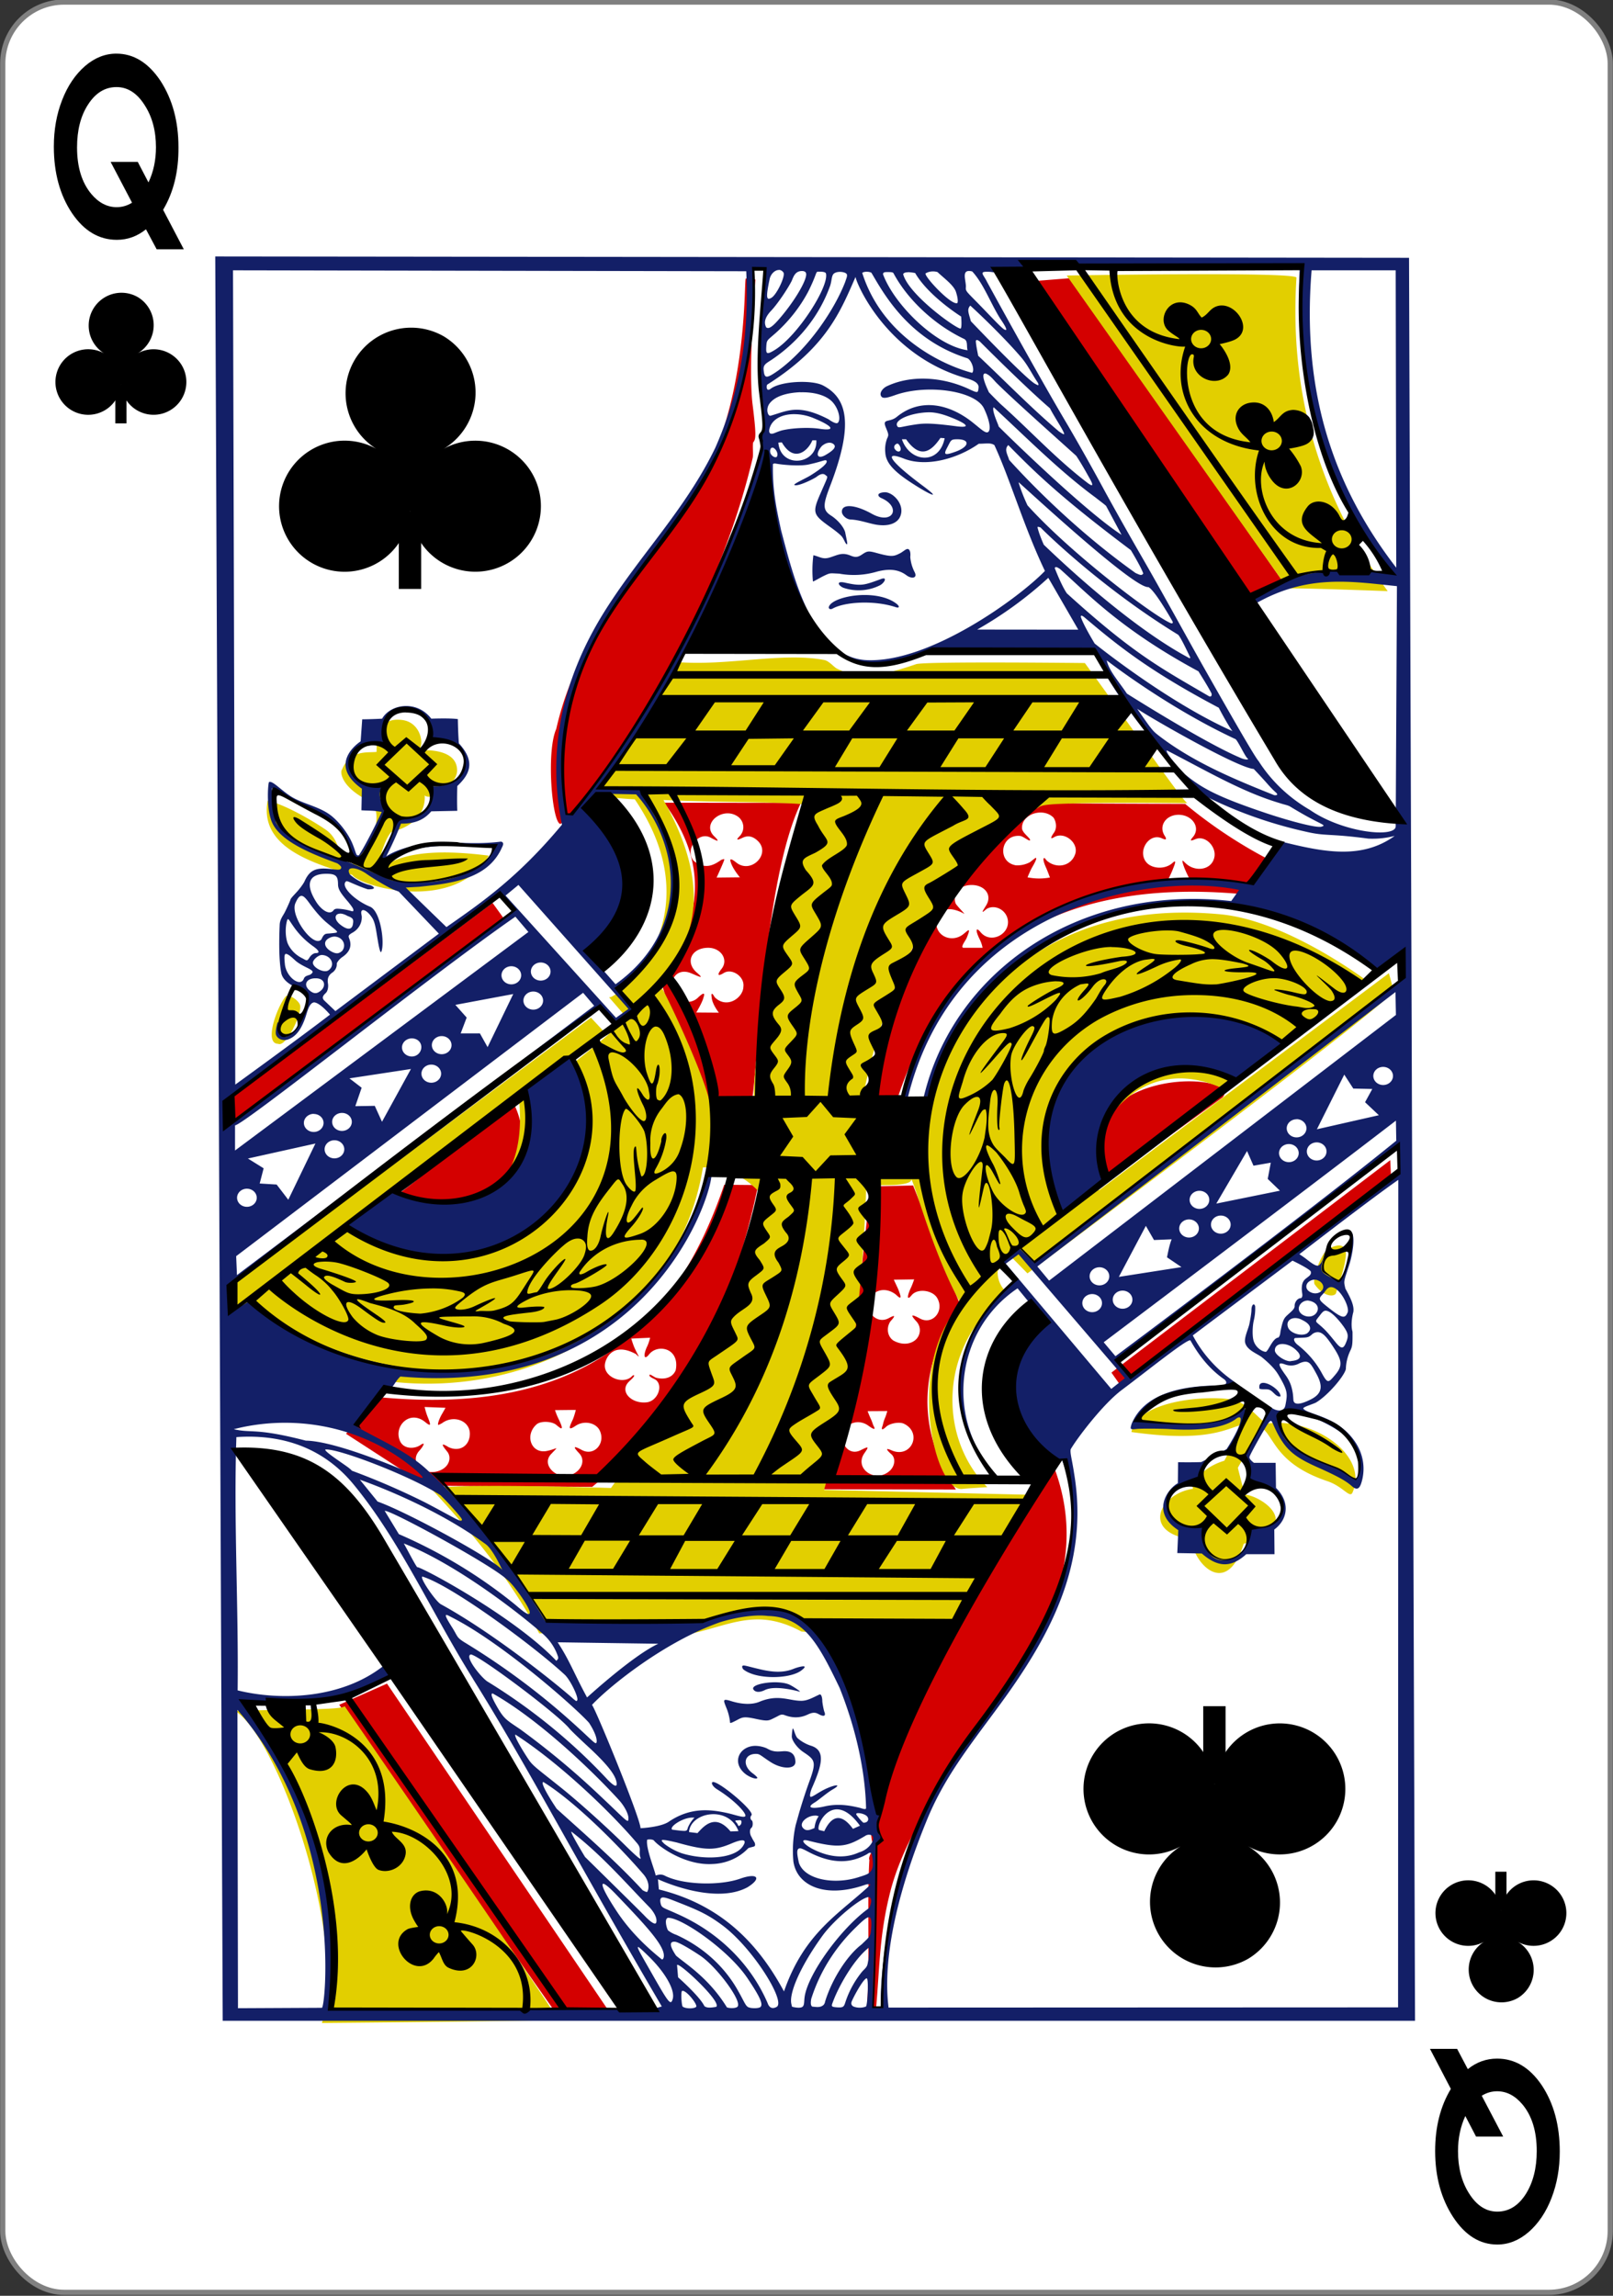 <svg xmlns="http://www.w3.org/2000/svg" width="234" height="333"><rect width="100%" height="100%" fill="#333333" stroke="none"/><g transform="translate(0 -719.4)"><rect width="233.2" height="332.2" x=".4" y="719.7" rx="8.9" ry="8.9" style="fill:#fff;fill-opacity:1;stroke:gray;stroke-width:.756;stroke-linecap:butt;stroke-linejoin:miter;stroke-miterlimit:4;stroke-dasharray:none;stroke-opacity:1"/><g style="stroke-width:3.181"><path d="M2406.7 536.5h85.3v295.7h-85.3z" style="fill:#000;fill-opacity:1;stroke:none;stroke-width:3.181" transform="matrix(.019 0 0 .019 -29 765)"/><path d="M2917.9 395.1a250.2 250.2 0 1 1-468.5 138.5 250.2 250.2 0 1 1-129-236.4 250.4 250.4 0 0 1 257.3-429.5 250.2 250.2 0 0 1-.4 430 250.8 250.8 0 0 1 340.6 97.4z" style="fill:#000;fill-opacity:1;stroke:none;stroke-width:3.181" transform="matrix(.019 0 0 .019 -29 765)"/></g><g style="stroke-width:3.181"><path d="M2406.7 536.5h85.3v295.7h-85.3z" style="fill:#000;fill-opacity:1;stroke:none;stroke-width:3.181" transform="matrix(.019 0 0 -.019 171.2 1006.7)"/><path d="M2917.9 395.1a250.2 250.2 0 1 1-468.5 138.5 250.2 250.2 0 1 1-129-236.4 250.4 250.4 0 0 1 257.3-429.5 250.2 250.2 0 0 1-.4 430 250.8 250.8 0 0 1 340.6 97.4z" style="fill:#000;fill-opacity:1;stroke:none;stroke-width:3.181" transform="matrix(.019 0 0 -.019 171.2 1006.7)"/></g><g style="stroke-width:3.181"><path d="M2406.7 536.5h85.3v295.7h-85.3z" style="fill:#000;fill-opacity:1;stroke:none;stroke-width:3.181" transform="matrix(.038 0 0 .038 -33.6 773.2)"/><path d="M2917.9 395.1a250.2 250.2 0 1 1-468.5 138.5 250.2 250.2 0 1 1-129-236.4 250.4 250.4 0 0 1 257.3-429.5 250.2 250.2 0 0 1-.4 430 250.8 250.8 0 0 1 340.6 97.4z" style="fill:#000;fill-opacity:1;stroke:none;stroke-width:3.181" transform="matrix(.038 0 0 .038 -33.6 773.2)"/></g><g style="font-style:normal;font-variant:normal;font-weight:700;font-stretch:normal;line-height:0%;font-family:'Levenim MT';-inkscape-font-specification:'Sans Bold';letter-spacing:0;word-spacing:0;fill:#000;fill-opacity:1;stroke:none;stroke-width:3.181"><path d="M101.8 91H86.6l-6-7.6q-7.3 4-16.3 4-15 0-25.1-10.1Q29 67 29 52q0-9.6 4.6-17.6 4.6-8.1 12.9-13 8.1-4.7 17.5-4.7 14.6 0 24.8 10.4 10 10.5 10 25.1Q99 66 90.2 76zM86.2 52.3q0-9.4-6.3-16-6.4-6.9-15.8-6.9-9.7 0-16 6.7Q42 42.5 42 52.3q0 11.2 8 17.7 6.2 5 14.2 5 4.6 0 8.6-1.7l-12-15.5H76l6 7.8q4.2-6 4.2-13.4z" aria-label="Q" style="font-size:93.656px;line-height:1.25;stroke-width:3.181" transform="matrix(.259 0 0 .382 .3 720.8)"/></g><g style="font-style:normal;font-variant:normal;font-weight:700;font-stretch:normal;line-height:0%;font-family:'Levenim MT';-inkscape-font-specification:'Sans Bold';letter-spacing:0;word-spacing:0;fill:#000;fill-opacity:1;stroke:none;stroke-width:3.181"><path d="M-799.8-774.3H-815l-6-7.7q-7.3 4-16.4 4-14.9 0-25-10.1-10.1-10.3-10.1-25.2 0-9.5 4.6-17.6 4.6-8.1 12.9-13 8.1-4.7 17.5-4.7 14.6 0 24.7 10.4 10.1 10.5 10.1 25.1 0 13.7-8.8 23.6zm-15.7-38.8q0-9.5-6.2-16.1-6.4-6.9-15.8-6.9-9.7 0-16 6.7-6.1 6.6-6.1 16.3 0 11.2 8 17.7 6.2 5 14.2 5 4.6 0 8.6-1.7l-12-15.5h15.2l6 7.8q4.1-6 4.1-13.3z" aria-label="Q" style="font-size:93.656px;line-height:1.25;stroke-width:3.181" transform="matrix(-.259 0 0 -.382 .3 720.8)"/></g><g style="stroke-width:3.181"><path d="M2406.7 536.5h85.3v295.7h-85.3z" style="fill:#000;fill-opacity:1;stroke:none;stroke-width:3.181" transform="matrix(.038 0 0 -.038 83.1 998.5)"/><path d="M2917.9 395.1a250.2 250.2 0 1 1-468.5 138.5 250.2 250.2 0 1 1-129-236.4 250.4 250.4 0 0 1 257.3-429.5 250.2 250.2 0 0 1-.4 430 250.8 250.8 0 0 1 340.6 97.4z" style="fill:#000;fill-opacity:1;stroke:none;stroke-width:3.181" transform="matrix(.038 0 0 -.038 83.1 998.5)"/></g><g style="display:inline;stroke-width:3.181"><path d="M376.6 1111.8c4.1-52.3 1.7-108.6 4.5-151.2-1.5-3 4.4-11.2 4.7-11.2-3.4-6.4-4.4-22.6.1-37 35.8-130.2 99-231.2 164-325.3C600.2 744.4 435.7 852.5 399.8 989c-12 47.3-10.6 80.4-15.5 123.1zm-271.5-1L-86 808.5l42.5-20 196 321.8Zm257.4-553.1c1.6 8.6 8.4 13.3 15.6 9.4 7-3.7 7.9-4 3.4 2.8-9.8 14.8 9.6 29.6 22.4 16.9 4.5-4.6 5.3-12 1.3-15.8-4.5-4.4-5.5-6.6 1.2-3.2 17 7 26.6-17.5 10.2-26-4.2-2-12.5-.3-15.7 3-3.8 3.8-4.3 2.4-3.2-.6.6-1.8 1-4.7 2.5-8.2 1.1-2.7 2-6.4 2-6.4h-17.4s1.3 4 2.7 7.3c1.3 3.2 1.8 5.6 2.4 6.9 2.3 4.7-.5 3-5.1-.6-6.6-5-15-3.7-19.7 2.7a20 20 0 0 0-2.6 11.8zm27.8-243.9 37.4-.7L467.5 427c-33.5 54.2-43 115.6-5.5 178.4l-118.4-1c28.8-93.8 34.2-193.4 46.7-290.5zm37.4 147.9c5-4.4 5.8-12.6 1.3-18-5.7-6.9-4.3-7.2 3.3-2.7 11 6.5 21.8-7.2 15.4-19.6-4-7.8-17.5-9.7-22.7-2.8-4.4 5.7-3.9.4-.5-7.2 1.3-2.8 3-8.1 3-8.1l-18 .2 3.5 8.4c3.2 8.8 3.3 11.5-1.8 5.9-10.9-9.4-24-2.9-24.2 10.5 0 10.2 9.2 16.9 17.4 12.2 5-2.9 7.2-3.5 1.6 3-4 6.4-2.7 14.6 2.4 18.4 6.9 4.3 14.3 4.1 19.3-.2zm-250.5 32.5c1.4-1 2-.3 1 1.1-.7 1.2-2.7 3-4.4 4.8-8.5 9.3 2.3 21.4 15.9 19.7 9.3-1.2 14.9-15.7 8.1-21.5-2.2-1.5-4-1.9-5.6-3.9-.1-.8.3-1.4 1-1 1.3.5 3.7 2.5 5 2.9 8.6 2.4 15-1 17.3-7.1 1.5-7 .3-14.6-5.4-18.6a13.2 13.2 0 0 0-18 3.3c-4.7 6.2-5.3.3-1.3-8.3 1.4-3.2 2.5-7.8 2.5-7.8l-16.7.7s.9 3.6 2.3 7.7c3.6 9.4 6.2 12.1 1.6 7.2-20.2-12.2-27.2 4-27.6 10.5-.7 12.2 17 19.3 24.3 10.3zm83.4-182.9 30 .5c-24 120-71.5 220.4-150.3 288.9l-146.9-2.1-70.2-50.3 27.7-35.2c186.3 21.3 266.7-70.2 309.7-201.8ZM122.3 588.8c8.9-3.8 12.6-13.7 6.9-20.4-5.2-6.1-5.7-8 2.3-3.2 10.7 6.4 21.3-6 16.2-18.4-3.2-7.7-13.6-10.2-21.1-5-6.7 4.8-6.5 2.6-3-5.1 1.7-3.8 3.1-10 3.1-10l-18.4.1s1.3 4.4 2.6 7.4c3 7 4 10.1 2.6 10.1-.6 0-2.9-2.1-4.2-3.3-3.6-3.5-13.6-4.2-17.4-.7-11.1 10.4-5.1 28.8 9 25.6 9-2 11-5.5 3.5 3-9.4 10.3 4.8 25.5 18 20zm-116-5c7.7-3.4 10.3-12.2 6.1-17.9-4.2-5.7-6.3-9.4 1.3-4.2 10 5.2 19-1.5 19-13 0-12-13.5-17.9-23.6-10.7a16.7 16.7 0 0 1-4.1 2.3c-1.2 0 1-6.5 3.5-10.8l3-5.6L-7 523s1 5 2.4 9c2.8 7.8 3.5 10.4-1.6 5.9-13.7-13-28.6 3.2-23 17.5 3 8 12.5 8.1 18 4.2 5.2-3.9 2.5 1.3-1 5.4-9.6 11.2 4.2 25.4 18.4 18.9zM850 291.6l.7 22.3-240 195.5-9.8-15.4zm-884.9 31.8c34.5-24 73-67.3 111-89.7 26.7 63.5-38.4 124.6-111 89.7Zm628.5-9c-33-118.6 129.5-108.9 108.8-84Zm-772.1-85.8L59 39.2l10.6 16.3-250.7 200.7Zm647-186.4c.6 2 7.7 9.7 7.7 10.4-2-1.5-14-8.4-20-1.9a22.4 22.4 0 0 0-4.6 14.1c2.4 10.7 14.5 14.6 23.2 7.4 2.5-2 4.7-4.6 5.2-3.7.4.8-1 4.4-2.1 7.3-1.3 3-6.1 9.2-2.7 9.3l16.7.1s-.5-3.9-2.5-8.3c-3.6-8-3.4-12.5 1-6.6 8.7 11.5 25.8 2.2 24.2-11.5-1.2-9.8-11.1-15.5-18.5-11-.8.6-3.2 2.9-3.5 2.9-.9 0 1.6-3.7 3.3-6.8 5.5-10.3-2.5-20-14.8-19a17 17 0 0 0-8.4 3 13.6 13.6 0 0 0-4.2 14.3zm204.3-94A415.4 415.4 0 0 0 743 .3L720.3 35C569.8 19.5 459.6 77.8 412 238.8l-24.9 4.5c10.5-100.6 45.3-200.1 146.2-296.6ZM528.2-29.4c0 4.8 8.7 10.5 6.7 11.8-.9.5-6-4.1-8.4-4.4-17.4-2-21.3 25-4.1 28.2a22 22 0 0 0 12.5-3c2.8-2.3 4.7-4.2 5.3-4 1 .4-1.4 5.2-3.4 8.8-1.8 3.3-4.3 9.8-4.3 9.8a49 49 0 0 0 19.8.3s-1.8-5.7-3.5-10c-2.2-5.5-2.6-9-1.1-8.7.6.2 1.4 2 2.7 3.1C559 10 571.5 7 575-4.5c3.2-10.7-9.6-22-18.7-16-3.2 2-3.1.4 0-4.3 3-4.2 2.3-10.8-.2-14.7-9.4-10.2-28.2-3.2-27.9 10zM669.8 4.2c-.4-2.4.2-1.7 2.7 1 7.8 8.3 21.5 7.1 25-3.8 3.7-10.8-6.8-23.4-16-19.3-5 2.2-5 1.4-2.2-2.1 7.2-9.1-.5-21.4-12.6-21.4-11.1 0-17.8 10.6-12.5 19.9 2.2 3.8 1.4 4.6-2.4 2.6-11.3-5.6-22.1 12.2-14 23 4.9 6.3 16.2 7.1 22.8 1 3.4-3.3 3.4-1.7.8 5-2.2 6-4.7 10.8-4.7 10.8l19.6.4s-5-10-6.5-17.1zM246.3 241s-28.3-81.5-37.9-120.6C230.6 69 260.8 19 212-56l120.9 1c-38.3 84.3-41.5 298-50.3 298.4Zm11.6-95s-5.9-8.2-6.2-14.9c-.6-4.2.5-4.5 2.6-.1 10.7 12 25.4.7 25.6-9.9 1.3-9.6-9.9-18-17.2-13.2-5 3.3-6.5 2.3-1.9-4 6.5-8.7-.3-20.3-11.7-20.3-14.8 0-20.7 13.8-10.2 23.8 7.8 7.4.5 3-5.7.3-12-5.2-20.2 7-14.9 19.6 3.7 8.7 14.7 11 21.3 4.1 3.6-3.7 6.9-6 4.9-.2-1 4.7-6.6 14.5-6.6 14.5zm20.2-129.9s-7-9-8.2-15.8c-.4-2.5 1.3-1.8 5.3 1.7 13 11.3 31-8.5 19-20.9-4-4.2-8.3-5.5-13.2-3-6.1 3.1-5.6 1.6-2.5-1.7a13.2 13.2 0 0 0-.5-17.8c-13.1-12-34.2 5.4-22 18.1 5.2 5.6 2.7 4.8-3.2 1.2-11-6.8-23.6 11.4-15.3 22.2 9.8 8.5 17.3 4.4 24.2-.8 1.5-.7 2.8-1 2.8-.4 0 1.2-7 17.3-7 17.3zM120-36.2c-7.4-.6-11.9-69.6-2.6-91.3 20.2-91.8 79.6-158.2 116.8-214.2C293.8-425 288-564.6 290.5-559l8.3 1s-7.4 81.8-4.1 118.7c3.4 32.6 2.5 34.6.2 37.8-.7 3 .1 11.9-.6 14.9-27.4 120-91 243-156.3 335.6zm604.7-203.4L530.4-553.7l47.6-3.8c17.3 28.2 186.2 296.6 186.2 296.6z" style="fill:#d40000;fill-opacity:1;stroke-width:3.181" transform="matrix(.164 -.001 .002 .151 61.7 844.5)"/><path d="M-105 1114c23.4-82.2-35.4-274.7-73.2-300.2 44.7-1.4 98.4 0 96.8-4.2 0 0 186.6 301 185 302.5-1.5 1.5-208.6 2-208.6 2zm775.1-459.3c-46-7-27.4-45 2.3-48.7-3.9.6 3.3-19 27.3-26.7 5.5-9.7 10-26.5 15-34.2-14.3 4.5-31.9 16.4-96.8 6.1 6-30.7 68.3-35.3 90.6-30.3 13 3.2 25.5 22.6 29.5 23 40-6.1 90.3 30.5 74.6 67-2.5 5.2-8.4-6.3-21.8-11.3-43.3-16.2-46-39.8-56-50.4-3.5-.7-23.2 37-23.2 37l5.8 26c10.4-.9 56.3 28.2-1.5 47-16.5 54.7-46.1 15.6-45.8-4.5zm111.8-244c-2.4-2.6 2.2-19.6 8.1-29.4 3.2-5.2 10.6-8.7 14.8-8 7.6 1.5 6.3 12.6-4.1 44.9-.5 4.7-10.8 5-18.8-7.5zm-914.2-237.4c-12.6-.1-1-34.4 7-45.2 2.6-3.3 12.6 4 13 9 .9 8.9-13.2 39.9-20 36.2zm-6.4-233.6C-123.3-56.4-99-40.7-87.6-32-73.2-21-77.4 0-65.9 2c7.9-3.8 22.6-38.3 22.6-38.3s3.8-17.8-6.3-23.4c-25.2-14-24.6-28.7-23-30 7.7-19.4 22.7-15.8 30.8-16.8.3-10.6.2-33.2 22.2-30.6 19.3 2 21 29.7 12.8 29.8-.2-.4 36.6-4.8 36 19.4-.4 13-22.3 29.6-29 23.5 0 0 3.3 26.2-29.7 34.8-7.7 7.7-14.4 40.9-14.3 38 20-17.8 51-21.6 100-14.6-31 55.9-114.6 28.6-121 17.7-42.1-13.2-81.5-30.3-73.9-72Zm363-130.8c44.6 4.5 93.6-9 130.6-1.1 4.3.6 8.8 6.9 11.3 8.3 19 10.7 39.2 7.7 70.2-3.7 7.7-2.8 149.3-.1 149.3-.1 31.7 48 88 138.3 89.3 135.2 0 0-78.5-1.7-114.6 0-25.5 1.2-10.6 4.9-28.2 5.4C407.4 44.5 381.6 245 381.6 245s39.5-10 49.6 1c50.2-141.7 143.3-205.6 272-191.5 59.4 6.6 129.7 65.9 129.7 65.9L704.4 222.6c-98-50.9-142 95.3-112 96L851 112s4.2 17.1 3.8 17.7c-18.6 23.8-327 268.5-327 268.5l-13.3-15s-8.5 7.4-13 12.4a27 27 0 0 0 8.3 21.4c-61 48-64 137.1-20 186.3 0 0-19.8 1.2-21.9 1.5-25.2 4-49.8-120.3.7-177.5-24.6-49.6-39.4-116.9-42.5-120 .6 7.9-39.8 4.8-39.8 4.8-4.2 100.2-15.7 198.4-40.9 292.9l185.5 6-80.5 136.2s-88.6-3.2-126.7-6.3c-39.6-23.6-62.8-6.2-100.3 2-53.3 1-131.6-2.4-131.6-1.7-26-53.1-54.2-92.2-92.5-138-4.8-8.2 157.6-1.3 157.6-1.3s82.7-122 97.8-156.5c11.9-27 38.9-125.3 38.9-125.3 1.1 5.1-14.5-25.9-51.6-25.6-33 204-276.5 270-421 137l-1.1-23.8L144.7 150l14 16.7c-3-2.5-199.3 157.2-196 156.2C20 353.8 87 330.1 80.3 231c46-32.5 87-70.5 127.1-109.3.9-1.5 43.3 98.1 42 117.2 25.1-8.2 39.7 9.6 39.3 6.6-8.4-57.4 44.3-274.3 45.5-299.3-27.8-2.5-64.8-1.9-122.8-4.8C257 32 240 92.9 174.4 147.8l-13.5-17.3c5.5 3.1 96-73.4 25.1-190-3.3.2-38-3.6-38-3.6s72.5-112.1 76.3-128zM574.2-560s203.2-2.6 203.2 3.4c-7.7 109 16.6 208.8 77 301.6 0 0-90-4.2-88.4-3z" style="fill:#e2cf00;fill-opacity:1;stroke-width:3.181" transform="matrix(.164 -.001 .002 .151 61.7 844.5)"/><path d="m3920.8 104.6-1056-1.3 6.6 1694.8h1054.7zm-96.5 6.7c-.1 0-13.7 179.3 80 296.8-57.2-8.7-90 0-123.3 23.6l4.6 4.7c45.8-28.2 84.7-20.8 124.5-16.4l-1.1 230.8c-.3 11.2-46.5 6.2-75.8-15.8a137.8 137.8 0 0 1-45.5-47c-2.7-3-19.3-34-50-92.9-15.5-29.9-36-70.7-52.8-102.3a3795 3795 0 0 1-32.3-62.2 2278 2278 0 0 0-33.4-64.7c-22.5-41-58.9-112.7-71.8-138.4-2.9-6.6-7.3-9.7.5-9.5 1.8 0 3.5.2 4.5.4 1.4.7 3-2.4 3-2.4zM2884 1081.8l-.7-18.2 306.9-253 9.8 12.5zm296.5-443.4a93 93 0 0 1-4 1.4c-8-35.1-3.5-82 5.8-117.4 13.6-49 38.9-88.3 67-127.8 64.3-90.2 92.8-158.2 91.7-279.3l9.2 1c-.4 19.1-3 33.5-3.7 59-1.2 27.2-.7 48 2.2 74.6 1.4 13.1 2.3 21.6 0 23.3-1 .9-2 5.4-1 7-.1 3.7-.6 11-.6 11-14.7 72-93.7 257-166.6 347.2zm38.4 164-16.3-20s-12.5-10-1.3-21.4c32.5-33 32.7-74.8 1.3-112.5-2-4.8 9.8-29 9.8-29l24.7.5c38.6 47 49.1 129.8-18.2 182.4zm22.7-186.2c.8-3.2-36.6-2-36.6-2 23.2-34.6 43-70.2 62.4-106 30.1-54 71.9-148.8 85-217.4 9.7 80.3 23.9 199.5 92.6 204.2 22.6 1.5 48.7-13.9 53-11.3l142.7-1.2c29.3 59.4 60.7 97.6 98 138.2a368.2 368.2 0 0 0 91 35.2c17.9 4.5 19.6 1.5 55 6.6a71.6 71.6 0 0 0 23.4-2.6c-28.3 22.2-60.9 16-96.8 6.4-2-.5-4-1.2-6.2-2l-27 40.9c-60.4-14.3-254-4.2-305 206.3 0 0 5.2 2.7 4 1.3 40.5-182.8 211.7-219.2 293.4-201l-7 10.7c-135.5-16.6-245.8 68.2-272 188.3l2.5 2.4c50.9-181.7 264.6-248.9 397-123l24.4-17.2-.8 23.3-325.8 273-13-13.5s-2.3 1.7-4.9 3.9c-8.4 7-11.7 8.7-9.3 12.6 2.3 3.9 11.4 12.7 11.8 13.7-54 44-71.1 128.9-19.8 188.3 5.7 6.3 4.7 8 3.6 1-46-50.2-40.2-138.8 17.3-180.8l11.5 15.2c-25.3 55.5-38.7 142 27.7 149.5 23.9 63.9-3.5 139.5-34.1 190.2-32.4 58.4-71.7 106.9-96.3 170.5-11.9 26.6-30.8 105.3-29.8 165.4h-7.2c0-24.6 1.7-53.7 1.9-72.3 1-90.7.8-85.3 2.9-87.6.6-.8 2.5-1.6 2.7-2.3.3-1-1.5-2.8-2.2-5a30 30 0 0 1-1.7-9.6c0-3.4 3.2-8.3 2.6-9.4-14.3-50-15.4-140-61.6-181.4-22.6-19.4-52.7-20.2-91.6-4.2-86 .1-73.2 4.5-142.6.6-28.7-52.6-63.5-103.8-101.2-141.7-17.6-19.7-42-30.4-65-44.6a110 110 0 0 1 31-38.7c2.4-3.3 4-7 7.1-9.9 234 22.5 284.7-204 274-198.3l-2 1.8c-64 233.4-291.6 225-406 124 0 0-16.2 14-16.3-1.4 0-14 5-18 5-18l321.3-262c5.8 3.8 12.2 16.3 14.8 14.9 5.9-3.2 14.6-9.5 14.4-13.3-.3-2.9-11.8-21-11.8-21 86-89 47.2-128.7 19.6-189.7zm121.7-500c1.6 0 3 .8 4.1 2.5 2 3.1-5.8 21.2-10.6 24.3-4.6 3-5-.5-1.6-18 1-5 4.7-8.7 8.1-8.7zm471.3.4h74.4l.5 285.7c-55.5-78.1-83.7-168.1-74.9-285.7zm-451.3.7c1.9-.1 3.5.4 4 1.8 2 4.8-9 25.6-22.5 42.8-7 9-10.5 11.6-12.7 9.4-1.8-4-1.8-8.8 4.7-16.2 5.3-6.1 14.3-20.5 18-28.5 1.7-4.7 3.3-9 8.5-9.3zm76.4 1c2.2 0 4.4 0 5 1 13 26.5 37.5 50.4 62.5 63.2 3.6 2 2 7.2 3.1 10.9-28-4.2-65-44-74.8-73 0-2.2 2-2.1 4.2-2.1zm44 0c5.5 5.7 14.3 12.5 16.3 19 1.2 4 2.1 8.6 1.3 10.7-4.9 3-29.2-25.1-28.2-28.4 3-2 7-2.5 10.6-1.3zm-105.3-.4c2.4 0 6 0 6.6 1.7 3 12.3-25 60.2-45.5 73.7-7.3 4.8-7.7 3.6-7.2-4.5.4-5.5 1-5 8.4-12.1a143.3 143.3 0 0 0 28.7-39.8c8.2-17.9 6.2-19 9-19zm19 .2c2.7 0 5.2.9 5.9 2 1 1.7-.3 4.3-1.2 7.5-9.2 26.1-32.2 63.8-59.2 85.2-10.5 8-12.3 8-13-.4-.5-4.8 1.8-6.2 6.7-9.6a143.3 143.3 0 0 0 52.2-71.6c1.6-5.5 1-10.4 4-12 1.4-.8 3-1.1 4.6-1.1zm142 45.3c1.2 1.9 9 14.1 2.6 9.5-2.6-2.2-7.4-7.6-15-16.2-18-20.5-18.6-19.2-18.2-24.3.1-6.6-4.6-17.5 5.6-14.7 10.1 11.8 16.4 31 25 45.7zm-82-45c2.1 0 4.5.4 6.5.8 11.9 22.3 40.8 41.9 40.7 41.8 0 0 .8 9.7-.3 11.4-.6 3-46-31.5-51-52.1.5-1.3 2.1-1.8 4.2-1.8zm-32.2.5c10.6 19.5 32.6 64 84.3 82 3.7.7 7.6 11.3 4.8 14.2-28.3-8.2-79.7-36-97.2-96 1.7-1.6 6.3-1.3 8-.2zm-13.9 3.8c-1.8 0 24.4 75.5 99 98 6.4 2 10.1 4.8 9.7 8.6-.5 4.9-.3 5.5-7.5 1.9-20.3-10.7-49.3-15.6-73.5-3.3-3.8 1.9-7.6 7.1-4.6 10.4 1.8 1.7 6 .4 11.5-1.7 28.1-11 71.3-4.5 78.9 12.7 5.4 12.3 6.3 21.3 3.4 22.8-2.3 1.1-6.1-3-12.9-8.9-21.4-18.8-47-24-67.4-6-4.4 4-8.8 3.3-10.3 4.9-1.5 1.6.3 5 1.5 8.5 1.3 3.6 1.4 4.6 0 7.6a31.7 31.7 0 0 0-1.6 13.4c.5 9.6 6.9 18 25.2 30.6 14.3 10 25.5 15.5 8 1.4-30-24.3-35.4-34.2-16-25.8 19.5 7.8 46.4 0 65.5-14.6 6.5 0 10.3-1.2 13.8 1.3 14.2 33.4 25.8 77.8 44.7 120.9-22.6 25.5-101.2 88-157.2 85.7-48.4-2-65.5-81.1-76.2-124.9-3.6-18.5-7.7-37.4-7.2-63.5 0 0 .9-.7 2.1-.5 8.1 1.6 22 2.6 29.2 1 12.9-3 15.4-5.3 16.2-3.5.9 2.3-4.5 7.3-13.9 13.7-4 2.8-15.9 8.5-14.6 9.4 2.8 1.9 17.1-5.8 19.6-7.8 3.7-3.2 6.3-3.4 8-1.6 2.2 2 2.6-.2-4.3 17-7.7 19-7 20.8 8 32.5 5.2 4 9.9 8.1 11 9.9 1.5 2.3 2.4 5 3.1 6 2.5 3.3 1-2.1-.5-10.7-1.8-6.4-8-12.8-12.5-15.9-8.1-5.6-6.9-11.2-.1-30.4 19.9-57 14.8-82.3-7-94.6-10-5.6-37.6-4.1-46.3 3.2-4.3 3.5-3.7-3.5-3-4 52.5-36 64.8-70.5 78.2-103.7zm101.4 27.8c14.9 14.8 33.4 35 44.6 49.2 6.1 7.6 9.4 15.5 14.3 23.5.9 1.4 1.8 3 1.2 3.7-.3.3-2.4-1-3.6-1.8-11-8.2-56-59.6-56-59.6-2.1-8.4-3.6-11.3-.5-15zm8.9 35s39 42.6 61.5 63.6c4.4 9.2 12.8 22.5 12.6 24.8-.1 1-4.8-2.7-4.8-2.7-24.7-22.7-47.6-48.4-71.3-72.6.2 0-2-10-2-14.2.6-2 3 .2 4 1zm84.8 109.3c5.2 8.5 9 16.2 11.6 21.2 4.2 8 2.8 8.2-1 5.3-27.9-22.9-51.3-50.8-77.6-76.3a474 474 0 0 1-10.3-11.3c.3.2-8.6-18.4-3-18 4.3 1.6 7.2 6.3 10 9.3 13.8 14.8 40 40.2 70.3 69.8zm-244-61c11.6-.4 23 2.6 28.7 9.7 5.2 6.4 7.3 16.6 4.4 19.6-1.8 1.8-8.2-3.4-8.2-3.4-27.2-15.2-36.5-7.9-51.3-3.4-2 .6-4.3-5-1.6-10.6 5.4-9.4 19.1-11.6 28-12zm171 14.4c29 29.1 58.5 61.5 90 86.6 4.3 3.7 7.4 6.1 9.4 8.1l13.7 27.8c-33.7-23.5-109.6-104.7-108.8-104.2.8.4-6.3-14.8-4.4-18.3zm-57 4.8c5.4 0 11.2 1.7 15.8 3.5 14.6 5.8 23.8 12 8.7 10-21.1-3-28.3-3.1-36-1.9-14.4 2.3-15.5 4-16.8 1.7-3.3-6 12.5-13.1 28.4-13.3zm-119.7 1.8c5.3 0 11 1 16.7 3.5 17.9 7.9 21 13 5.8 10.5-8-1.3-22.4-1.1-32.8 1.5-3.3.9-7 2.8-7.8 3-3.7 1.3-4.7-1.5-3.1-6.1 2.7-8 11.1-12.4 21.2-12.4zm129.6 22.8 3.7.3c-4.7 26-30.8 23.5-37.8 1h3.7c13.8 21.5 24 8.8 30.4-1.3zm14.5 1.3c12-.1 11.3 7.1-1.3 12-9.6 3.7-10.7 3-7.2-4.1 3.4-7 3-7.8 8.5-7.9zm-124.3 1c1.2 23.5-31.6 27.8-33.6 2.2l3.1-.2c10.8 20.2 23.2 8 27-2zm14.6 3.2c3.7 2.5 1.4 6-6.6 11-7.3 4.5-9.2-1-3.2-8.6 2.5-2.5 6.7-4.5 9.8-2.4zm57 0c1.4-.5 4.8 5.9 1.9 7.4-1.8.9-4.3-1.7-4.6-3.6-.2-1.5.7-3.2 2.6-3.8zm98.2 1.4c21.9 24.2 44 48.4 108.4 100.9 0 0 9.1 16.2 11 22.5-1.5 2-2.3 1.7-6.8-.5-42-32.5-81.2-72-111.8-108.6-1.4-5.2-4.7-10.2-.8-14.3zm-208.8 2.4c2.5 0 6 5.5 4 8.9-1.5 1.2-4-.7-5-2.3a6 6 0 0 1-.4-5.5c.4-.7.9-1 1.4-1zm218 33.4c-.2-.8 101.8 102.6 114.8 100.6 6.1 3.6 21.3 33 21.3 33 .4 1 .4 2.6-2.1 1.4-17.2-8.5-89.3-68.3-126.2-112.9a178 178 0 0 1-7.9-22zm-121.3 15.2c17.8 8.6 10.1 26.2-8.6 15-14.8-9-26.6-9.8-26.5-2 0 3.3 4 7.5 8 7.5 7.3.4 14 3.1 21.1 4.7 11.2 2.4 19.6-.6 22.4-7.4 4.8-11.5-6.5-24.1-14-23.5-7.5.7-5.6 4.3-2.4 5.7zm140.8 28.3c-1.2-1.1 50.7 55.8 121.6 102.9 2.7 3.1 9.6 19.6 10.7 21.8-.3 1.5-1.9 0-1.9 0-35.7-20.7-83-61.7-127.7-108.3 0 0-4.3-10.3-5.6-17 1-.4 2 .2 3 .6zm-118 20.5c-1.6.2-3.8 2.6-6.4 4.1-5.5 3-7.2 3.8-20.6-.2-7.3-2.2-8.4-2-12.8 1.2-3.8 2.8-5.9 3.2-10.1 1.4-7.6-3.5-11.1-1-18.2 1.5-6.7 2.4-9-.5-15-2a124 124 0 0 0-.4 25.2c.3.3 6.3-3.6 9.7-5.4 5.8-3 5-2.5 13.6-2.1a66.5 66.5 0 0 0 33.5-2c10.5-2.9 18.7-2.3 26 3.6 4.4 3.6 10.3 3 6.9-3.6a41.5 41.5 0 0 1-3.6-14c.5-4.6-.5-7.6-2.3-7.7h-.3zm134.8 19c23.9 23 53.4 58 122.7 98.5 3.6 6.3 8.5 14.7 11.6 21.3.3 1.8-.1 3.4-2 2.8-42.8-27.2-66.6-40.4-126-99-3.7-5.9-7.7-16-10.7-24.2.6-2.3 3.4 0 4.3.6zm-10.1 8.7 26.5 49.8-89.4-.1a345.8 345.8 0 0 0 62.9-49.7zm-148.1 1.2c-14.7 5.8-17 7-31.5 3.5-8.5-2.1-6.1 2.8-1.8 4.8a39 39 0 0 0 32.8-2.5c3.9-2.5 6.5-8.3.5-5.8zm-15.1 15.3c-15.4.2-29.9 5.6-31 11.8-.1 1.2 1.1 2.6 3.5 1.2 10.4-6.3 36.3-8.3 55.8-1.3 3.2 1.2 3.7-.8.4-3.5-7.3-6-18.2-8.3-28.7-8.2zm195 21.3c29 26.7 56.8 51.3 119 87 4.6 9.8 11 21.5 12.2 22.5-58.4-28.3-122-84.2-122-84.2s-10-17.8-12.2-25.5c-.2-2.6 2.2-.4 3 .2zm20 41.6s53.2 45 113.9 75.6c2.4 2.4 8.5 16.9 10.5 18.4 2 1.6-2.4 1.6-6.7-.7-31.8-14.6-100-61.5-100-61.5-6.5-10.7-15.8-21.8-17.8-31.8zM3016 679.6a335 335 0 0 0 13.1-31.5c14.5.2 21.6-5.3 26.8-11.8l23-.5c-.4-9.8 0-23.8 0-23.8 10.2-10.5 17-22.6 1.4-41 0 0-.7-8.6-.9-23.3-7.2-1.1-23.5-.4-23.5-.4-13.1-18.5-36.4-13.8-43.5 0 0 0-10.5.6-17.6.6l-1.4 21.2s-30.7 21 1.1 45.5l-.4 20.7c6 .5 10.2 0 18 1.6 0 0-12.2 28.2-20.2 41.6-2.7.7-2-.9-5.4-10.2-4-11-13-23.1-20.6-29-10.3-8-24.4-10.5-34.3-17.4-9.5-6.7-16.2-15.3-19.3-13.7-1 3.3-2 22.6 1.5 35 5 20.4 34.4 33.3 58.8 43 2 1.3 3.6 3.1 3.6 3.8 0 3.4-3.2 2.3-11.2 1.5-12.2-1.2-17.2 2.1-21.4 12.5-1.3 2.6-4.3 7-6.8 9.9-2.4 2.9-5 5.7-5.4 7-.3 1.2-2.8 7.5-5.3 12.8-1.6 3.2-4.1 6.6-4.3 11.4-.6 14.6-.8 34.2 1.4 46.5 1.6 9.1 13 14.3 17 15 6 1.2 7.2 7.3 6.2 12.4-4.6 24.8-19 40-23.5 31.8-1.2-2.1-2.5-12.3-2.8-12.1-.2 0-2.4 8.6-1.6 12 1 3.8 5.7 6.5 10.4 4.8 7-2.5 12.5-9.4 16.8-25.2 1.8-6.4 3.5-10 6.5-10.5 5.5.4 14.1 11.8 14.1 11.8-28.7 23.9-83.8 67.2-83.8 67.2l-2-782.2 454 .9c2.5 62-5 114.2-27.3 169.4-26.4 59.5-67.3 103.7-98.7 158.5-37.8 66.1-50 134.7-37 203.7-38.7 50.6-71.3 75-102.2 98.4 0 0-23.2-24.3-36-38l11.8-.7c29.3-3.3 61.1-7.4 73.4-38 1.7-3.4 1-5-1-5.4-23 3.2-43 0-56 .9-32 2.2-45.5 13.3-45.5 13.3zm3.5 22.5s-36.9-17.5-39.6-18c-16-3-54.9-23.2-61.4-37-.9-1.7-3-26.8-3.7-32 .2-1.5.9-1.5 2.5-.3 4.1 2.8 20.2 13.3 26.1 16.2 24.5 12 34 20.4 40 38.3a52 52 0 0 0 4 10.1c2 2.2 2.8 2 5.3.1A121 121 0 0 0 3013 640c.7-1.6 2-3.3 1.2-5.6-1.9-6.5-6.6-14.8-1.8-21.1-15.3.7-30-10.5-28.2-21.8 4.1-20.8 13-17 29.5-20.1-1.9-48.2 43.2-36.5 43-3 49.6 4.2 26.2 50-2.6 43 11.4 26-22.8 35.8-27.7 31.4-1.9 8.4-15 35.5-17.7 43.6 36.7-26 95.7-14.5 104.3-16.2-21.3 44.6-91 33.8-93.4 31.9zm661-164.2c9.3 7.2 88.3 56.6 102.9 57.7 0 0 7 7.9 12.7 15 5.4 6.6 7.4 7.7 8 9 .6 1.4-2 1.3-2.5 1.2-35.5-15.4-71.7-31.7-102.4-57.4-4.2-3.5-5.1-5-7.2-7.8-2.7-3.6-10.7-16.4-11.6-17.7zm26.1 39.9c36.2 20.3 66.9 40 99.8 50.6 4.7 1.7 7.1 1.9 9.5 3.5a423 423 0 0 0 14.7 9.3c15 8.8 16.6 8.4 12.9 9.8-4.2 1.7-30.6-6-52.8-14.3-39.6-14.6-53.6-22.9-67.9-35.8-3.2-3.3-18.2-21.3-16.2-23.1zM2986.1 691c3-.1 8 1.8 13 5.7 5.4 4.1 18.8 12.9 24.3 15.2l3.7 1.5 35.5 40.4-91.5 74.4-9.8-10.1c-2.2-2.4-1.6-4.4 1.2-7.2 2.2-2.2 2.4-6.9 2-9.2-.5-3.5-.4-7.4 4-10.6a10 10 0 0 0 3.8-8.4c0-1 2-4.3 5-6.5 6.4-4.7 8.4-10.4 6.2-17.1-1-2.9-1.4-3.6 2.3-6a17 17 0 0 0 8.6-14.9c.1-1-.2-2-.3-2.9-1.3-6.7 4.7-5 9.6 3.5 2.7 4.6 3.4 12.2 4.8 20.9 1.5 10.1 2.6 13 3.2 11.5 3.2-8.2-.6-39.1-10-43.3-13.7-6.2-25.2-18.7-21.8-23.6 1.2-1.7 1.4-1 9.8 2.8 5 2.3 9.5 4 10.1 4.1 9.7.3 3.9-3.8.7-4.3a43 43 0 0 1-16.5-9.8c-2.2-4-1-6 2-6.1zm-23.4 5.3c9-.1 10.6 2.3 10.7 10 0 4.5 1.8 8 9 17 2.8 3.8 4.8 6.6 4.6 8-.3 2.4-1.2 0-11-1.2-3.6-.4-5.3-.5-6.6 1.3-3.4 5-10.5-.2-15-7.6-10.5-17.7-6.8-27.4 8.3-27.5zM3133 707l97.3 119.1-11 8.5-97.7-117.4zm-16.3 7.3 10.4 17.6s-30.1 25.8-38 33l-208.7 169.7-2-23.7zm-175.6 3.2c1.9 0 4 2.5 7.1 7.2 2.7 4 8.4 12.2 14.5 17.9 11.9 10.9 13 9.9 3.4 11-3.8.3-5-.1-7.4 5.7-7 8.8-28-22.7-23-34.8 1.9-4.7 3.5-7 5.4-7zm34 17c1.7 0 4 .6 6.7 2.3 5.2 2.1 5.5 3.3 4.7 8.3-.9 4.7-4.4 5.9-11.5-.3-5.4-5-4.5-10 0-10.2zm155.2 3 11.5 14.7-259.5 209.9v-24.2c6.4.8 172.7-143.7 248-200.4zm-201.2 2.4c.7-.2 1.8 2.2 4.6 6.5a74.4 74.4 0 0 0 17.4 19.3c5.8 4.4 6.5 6.8 2.5 6.8-1.7 0-4 1.8-5.3 4-2.4 4.2-2.6 3.2-6.4 1a28 28 0 0 1-13-14.3c-2.1-6-2.3-15-.7-21.5.3-1.2.6-1.8.9-1.8zm41 16.7a8.6 8.6 0 0 1 7 13.7c-2.5 2.4-4.7 3.5-9.5.7-6.4-3.8-7.6-9.6-2.3-12.8 1.6-1 3.2-1.5 4.8-1.6zm-42.6 16.7c1.4 0 3.9 2 8 6.2 3.3 3.3 9 6.2 11.2 7.4 5 2.8 5.2 3.8 2.5 6-1.2 1-5 1-6 4.1-3 8.7-15.6-1.4-16.8-13.8-.6-6.4-.7-9.8 1-10zm31.7 1c8.3.4 12.2 10 5.6 14.8-3.6 2.6-12.7-2-13.6-6.8-.6-3 4.8-8.1 8-8zm193.5 7.2a8.7 8.7 0 1 1 0 17.4 8.7 8.7 0 0 1 0-17.4zm-26 3.6a8.7 8.7 0 1 1 0 17.4 8.7 8.7 0 0 1 0-17.4zm-174 11.6h1.6c8 .4 8.4 8 3.7 12-2.8 2.5-5.4 3.3-9 .3-6.6-5.2-4.2-11.9 3.7-12.3zm193.4 12.7a8.7 8.7 0 1 1 0 17.4 8.7 8.7 0 0 1 0-17.4zm762.7.5.4 22-306.8 255.2-10.4-13.6zm-780.4 1.9-22.7 51-6.8-13.2h-17l5.3-15.2-10-12.2zm482.8 211.8 40.4-32.3c-17.4-87.7 52-122.6 117.9-97.1l41-35c-76-64-255-20.6-199.3 164.4zm-546.1-171.4a8.7 8.7 0 1 1 0 17.4 8.7 8.7 0 0 1 0-17.4zm-26.4 2.2c4.8 0 8.4 3.6 8.4 8.4 0 4.8-3.6 9-8.4 9a8.7 8.7 0 0 1 0-17.4zm140.4 17.6-40 32c10.3 84-30.6 126.8-118.4 98l-42.5 33.7c114.8 78.9 265-22.8 200.9-163.7zm-123.2 7.6a8.7 8.7 0 1 1 0 17.4 8.7 8.7 0 0 1 0-17.4zm842 2.2a8.7 8.7 0 1 1-8.7 8.7c0-4.8 3.9-8.7 8.7-8.7zm-860 2-25.6 50.7-6.4-15.3-17.2.3 5.6-17.7-10.8-9zm825.6 5.4 8 13.4 16.8.4-6.4 12.7 12.2 12.5-54.8 13.5zM2976.9 926c4.8 0 8.7 3.8 8.7 8.6a8.7 8.7 0 0 1-17.4 0c0-4.8 4-8.6 8.7-8.6zm-25 1c4.8 0 8.7 3.8 8.7 8.6a8.7 8.7 0 0 1-17.4 0c0-4.8 4-8.7 8.7-8.7zm869.4 5a8.7 8.7 0 1 1 0 17.5 8.7 8.7 0 0 1 0-17.4zm87.9 1.4.3 19.3c-80 70.7-248.4 207-248.4 207l-10.4-13.4s171.2-140 258.5-212.9zm-939.9 18.9a8.7 8.7 0 1 1 0 17.3 8.7 8.7 0 0 1 0-17.3zm869.8 2a8.7 8.7 0 1 1 0 17.4 8.7 8.7 0 0 1 0-17.4zm-24.6 1.6a8.7 8.7 0 1 1 0 17.4 8.7 8.7 0 0 1 0-17.4zm97 3-.7 24.6c-77.5 66.2-236.2 197.5-235.6 197.6l-12-16.5S3837 1014.7 3911.6 959zm-958.1-3.5-24 54-10.3-14.6-15-1 3.5-14.6-13.9-9.4zm829.8 21.3 15.3-2.9-2.7 15.6 10.8 11.3-56.3 12.4 27.2-50.5zm84.1 263c11.4 17.1 10.7 35.7 6 38.6-5-2.8-9.5-7.8-14.7-10-26.2-11.3-47.1-20.6-50.9-37.2-14.3-37.7 50.1-5.6 59.6 8.6zm-137.8-100 88.2-71.8s13.6 7 16.1 10.2c1 3.5-1.5 4.5-5.1 7.8-1.7 2-2.7 4.1-2.8 8.7 0 5 1.5 7.1-.5 9.3-3.3-.2-6 4.2-5.8 7.7.1 2.7-3.4 5.6-5.5 7.7-3.6 3.6-4.7 4.3-7 16.5-.2 1.2-.2 4.3-1.9 6-5 .4-8.8 13-11.1 13.7-3.7-.2-9.6-4.8-11-11.5-1-4.4-.8-12.9.3-18.3a53.2 53.2 0 0 0 1.3-14c-1-3.6-3.3-1.4-3.3 3.7 0 2-.8 8.3-2 14.1-1.4 5.8-5 13.6-3.3 18.2 2.3 6.9 11.2 9.8 15.1 13.5 10.5 9.5 12.7 14.2 14 16.3 8.3 15.3 8.3 17.9 6.2 29.4-1.2 6.6-7.6 5.5-11.5 2.8 0 0-24.8-18-35.6-27a121 121 0 0 1-34.8-43zm33.5 49.4c9.4 3.9 34 21.7 34 21.7l-22.4 46.7c4.1 7.3 5.8 25.5 5.8 25.5 28.4-2.2 43.7 45.6-.5 41.2 5 29.6-42.6 52.8-41.3-.2-49.6 3.8-33-52.4-2.3-41.8-1-23.8 15-27 26.1-32.8 9.2-10.4 14.8-33.9 14.8-33.9l-2.2-7.2c-9.4 16.5-49.5 21.2-93.5 12.5 12-28.3 48-27.5 81.5-31.7zm-87.6 35.6c-1.5 5.6-1.5 5.5 5.3 4.8 3.4-.3 17.2-.3 26.9.1 17.7 1.4 45.5 1.5 59.5-9.2 2.7-2.5 4.2-2.4 4.7-1 1.2 7-12.4 29.6-12.4 29.6l-22.4 12.4s-9.1.4-20.5.1l-.2 20.2c-9 5.3-24.2 27.8.4 45.1l-.9 22 21.7.4c14.4 13.7 26 13.7 39.3.7h25l-.2-23.7c12.3-9.9 14-26.7 1.5-40l-.3-24.1h-19.2s-4-3-4-5.4c-.1-1.6 14-28.7 16.6-32.5 3.5-5 2.6-2.2 8.1 9.4 8 16.6 16 23.4 36.2 33.1 18.1 8.8 24.6 12.9 29.8 17.9 4.2 4 6.6 2.7 8.3-3.2a48.6 48.6 0 0 0-5-38.6c-15.3-25.6-42-26.8-46.3-32.7-.6-1.4 4.8-3 10.7-5.6 10.2-6.2 25-24.8 26.9-32.3a47 47 0 0 1 3.8-17.5c2-4.4 2.2-6.5 2.1-18.5-1.8-6.9-.1-15.8.7-18.8 1-6.2-2.4-13.6-7-22.6-1.8-8.3-1.4-6.1 4-25 .9-3 7-29.2-.8-31 0 .2.8 1 1 1.4 1.3 2.7 2 14 .9 17.2-.5 1.3-1.4 4.6-2 7.3-4.7 21-7.5 26.4-11.8 21.8-1-1.1-4.9-2.7-7.9-4.7-5.6-3.7-5.1-5.6-3.7-12.6.3-1 2.5-10.7 2.3-10.5-1.2 3.4-2 12-6 14-2 .4-4.8-1.4-10.2-6-2-1.8-6.5-5-6.5-5s63.8-53.6 87.5-71.4l-.2 794.9-450.7.2c-5.7-49.3 9.1-114.4 33.7-179.6 15.1-40.4 36.9-70.3 61.4-106.4 47-68.8 82.7-138.7 69-227.3-1.8-13.1-3.7-19.4-3-23 5.7-10.7 28.4-43.2 45-56.8 24.3-19.8 58.1-49.5 60.9-47.8 8 15.6 17.6 28.2 30.3 37.7 2.2 2.5 2.3 4.6-2.9 5.7-33.6-.3-68.1 7-79.4 36.8zm-782.6-225.9a8.7 8.7 0 1 1 0 17.4 8.7 8.7 0 0 1 0-17.4zm842.6 2a8.7 8.7 0 1 1 0 17.4 8.7 8.7 0 0 1 0-17.4zm18.9 23.8a8.7 8.7 0 1 1 0 17.4 8.7 8.7 0 0 1 0-17.4zm-28.1 3.7a8.7 8.7 0 1 1 0 17.4 8.7 8.7 0 0 1 0-17.4zm-31 19.8 15.6-.7c-2 5.6-3 11.4-4.1 17.3l12.8 9.4-55.4 9.4 23.9-49zm-37.8 143-93.3-120.3 11.3-9 94 119zm-11.4-116.8a8.7 8.7 0 1 1 0 17.3 8.7 8.7 0 0 1 0-17.3zm195.8 13.4c7.5 6 0 14.1-7.3 10.9-6.2-2.6-5.7-9-.8-11.5 3-1.5 5.4-1.1 8 .6zm10 5.6c7.8.2 16.3 18.5 14.8 24-2.3 6.2-4.5 6.4-15.4-2.8-10.8-9.2-11-9.5-6.6-14.5 2.4-2.8 3.6-6.5 7.2-6.7zm-184.4 3.4a8.7 8.7 0 1 1 0 17.4 8.7 8.7 0 0 1 0-17.4zm-26.9 3.3a8.7 8.7 0 1 1 0 17.4 8.7 8.7 0 0 1 0-17.4zm190.8 6.2c8.6 1.3 10.9 7.8 7 12.6-5.5 6.5-17.5.6-14.6-7.2a8.2 8.2 0 0 1 7.6-5.4zm15.4 9.8c3.4-.3 8.4 4.4 14 12 6.2 8.7 6.7 11.5 5 16.8-2.6 7.7-4.3 9-9.8 1.6-2.1-2.8-7-9.5-10.5-13.1-7.5-7.8-8.6-5.8-4.2-11.8 2-2.8 3.5-5.3 5.5-5.5zm-20.1 9.1c7.7 4 8.4 9.2 3.8 12.8-5.3 3-14.8-.5-16.6-5.8-2.7-7.8 5.5-11.7 12.8-7zm13 11.5c4.4-.3 8 4.2 13.3 12.8 9 14.6 9.6 19.6 1.8 29.2-5.5 7-6.1 7.3-11.6-3.7a86 86 0 0 0-20.7-26c-3.3-2.7-4.4-6.4-2-6.7l6.4-.3c4.2-.1 5.7-.7 8-3a7.6 7.6 0 0 1 4.8-2.3zm-31.3 11.4c4-.2 9.3 2 13.2 6.5 4.4 4.7 4 9-4.8 9.8-3.9 1.5-14.5-5.5-14.6-10.2 0-3.9 2.7-6 6.2-6.1zm20.5 17h.6c3.7.1 5.5 3.7 9.6 11.9 6.3 12.6 4.5 19.5-6.4 25-7.3 3.8-13 5-14 .6-.2-1.2-.2-4.9-.8-8.4-.8-4.7-1.9-9.6-6-15.9-6.7-10-7.9-13.5-.6-10.6a14 14 0 0 0 12.5-1c2-1 3.6-1.5 5-1.6zm-36.9 20.3c-2.5 0-4.1 1.5-3.4 5.6 2.3 1.1 5.9 0 8.6 1 3.7 1.4 6 7.4 10 6.4.3-5-9.6-13-15.2-13zm-752.1 87.9c-20.3-9.7-70.6-32-94.9-32.4-44.9-12.6-48-6.9-63.7-11a169.5 169.5 0 0 1 161.9 40.3c9.5 9.5 4.3 6.7-3.3 3.1zm53.1 196.7c47.7 82.7 92.2 176.1 166.9 314.4l-7.2 2.3-284.6.5c14-152.8-68.5-298.4-74-292.6 64.4 1.1 118-11.3 129.2-35l-9.2-2.7c-37.5 32.4-91.9 33.9-129.4 23.9.9-79.6-3.6-163.7-1.1-243.3 44.3-3.3 79 13 103.6 45.4 41.3 54.4 69.3 123.7 105.8 187zm-130.5-220.6c11.4-.9 73.7 24.7 101.6 43.9 7.7 8 19 22 19 23.3 0 3.7-5.4-.9-32.3-16.2a628.1 628.1 0 0 0-65-30.6s-1.5-1.8-4.1-3.8c-7.3-5.7-21.6-15.8-19.2-16.6zm30.3 29c-.7-.1 61.8 22.5 111.4 62 6.6 5.3 14.7 25 14.7 25-4.4-8.4-82.8-55.3-110.4-66l-15.7-21zm22 30c3.4-2 94.6 51.9 108 65.8 6 4.6 20.3 27.1 20.3 31.6 0 4-4.4.6-12.5-7a434.7 434.7 0 0 0-103.3-68.1zm17 31.3c42.8 18.2 96.6 61.8 123.8 87.7a50.5 50.5 0 0 1 12.5 21c.6 2.8-.8 2.6-1.4 4.1-35.2-40.4-112.6-86.5-122.8-90.1 0 2.5-8.5-15.7-12.2-22.7zm142.2 126c5 5 12.8 22.6 11 24.8-.8 1-.8.5-2.8-1-11.3-11.2-69.2-62.5-117.5-91.3-4.5-2.3-19.7-26.3-16.5-26.7 25.3 8.2 97.5 65.8 125.8 94.2zm-104.4-57.3c.8 0 2.3 1 5 2.5 44.3 24.5 108.7 86.2 120.9 101 2.8 4.6 7.1 13 6.8 18.1-.5 4-2.1.6-20.1-17a645.5 645.5 0 0 0-97.2-78.6c-6.8-4.7-5.5-5.3-10.4-13.8-5-8.6-6.9-12.4-5-12.3zm284 .9c31.7.9 44.1 24.9 63.6 69.1 16 43.6 22.7 83.6 23.4 115.4 0 2.1-3.8.3-5.6-.2-8.5-2.2-19-4.4-31.3-1.3-9 2.3-17.6 2-8.3-4 3-2 11-9.4 15.3-12.1 8.7-5.4 3.4-5.3-5.2-1.1-6.5 3.2-11 7.3-13.6 8-1.7.3-.6-5.1 1-9 9.2-22.7 12-36.2-1.8-40.4a33.8 33.8 0 0 1-11-6.9c-2-1.8-3.5-9.1-4.1-9.4-.7-.3-1.1 6.7-1.1 7.7 0 3.7 4.7 11 10.3 15 9.6 7 11.5 8.8 6.3 25a550 550 0 0 0-10.2 33.6l-3 11.6a124 124 0 0 0-2 34.8c3.2 24 29 35.7 63.6 22.4 3.2-1.2 4.6 0 4.6 0-27.6 28-58.5 45.9-76.5 102.5-23.2-46.7-56-83.3-110.7-98l-.8-9.8c19 9.2 56 21.6 79.4 7.6 12.6-8.6 8.8-14-6.5-8.2-18.1 7-50.9 6.2-67.2-3-3.4-1.8-6.8-.2-7.7 0-.9-5.4-8.7-26.1-7.6-33.9-.7-1 5-1.1 6 .3 4.6 6 27.6 24 51.5 22.6a44 44 0 0 0 31.9-15.1c.9-.8 5-1.4 5.6-2 1-1 .3-2.6.3-3.1-.3-.8-1.8-3.1-2.9-5.7a10.1 10.1 0 0 1-1.3-6.3c0-1.5 1-2.3 1.8-3.4.8-2 .6-4.5.1-5.9a3.6 3.6 0 0 1-.7-5.3c3.2-3.7-27.8-32-33.9-32-2.2.1-.9 4.1 3.6 7.1 15.7 10.5 27.2 24.2 24.6 26-2 1.3-9-1.7-16.2-3.4-14.5-3.4-31.8-5.5-50.6 8-7 5.8-25.6 6.7-25.6 6.7-.2-10.1-43-123.2-43.1-118.3 15.6-18.1 64.5-61 113.5-79.6 15-5 31.2-7.5 42.1-6zm-185.8 25.3 89 1.4c-22.4 11.2-63 51.6-63 51.6-11.7-23.4-15.2-35-26-53zm-76.9 11.7c6.6 0 77.3 57.6 87.3 71.2 1.2 1.6 8.4 9.2 15.9 16.7 18.3 18.3 25.8 29 25.9 36.5 0 3.5-3.2 1.2-8.1-4.2a521.3 521.3 0 0 0-105.6-93.8c-5.1-2.8-21-24-15.6-26.3h.2zm241.5 10.6c-2 0-1.6 1.9-.5 3.6 11.2 10 40.7 9.5 51 1.5 9.2-7.3-3-3.5-6.7-1.8-8.9 3.8-18.3 3.3-30.6 0-7.2-1.8-11.2-3.2-13.2-3.3zm27.3 16.1c-10.3.1-21.1 3.2-18.7 7 .8 1.4 3.7 4 10.4.3 9.8-4.8 29.8 1.6 30.4 1.7 2 .5-6.6-5.7-9.6-7-3.2-1.4-7.8-2-12.5-2zm-249.3 10.8c38 23.2 84.2 69.7 112 102.8 4.6 5.7 8 12.8 8 17 0 5.9-1.3 2.6-26.5-23a726.9 726.9 0 0 0-69.3-62.5c-11.9-8.7-14-9.8-19.6-20-5.2-9.7-7-14.5-4.6-14.3zm236.4 7.7c-7 3.4-16.6 2.7-25.8-.5-8.3-2.8-6.4-.4-3.2 8.7a55 55 0 0 1 2.4 10.9c0 2 0 2.2 5.9-1.1 5-2.9 6.2-3.9 17.1-1.3 11.1 2.6 11.3 1.6 16.5-1.1 4.6-2.4 5.5-3.8 8.7-2.6 6 2.5 13 3.5 20.8-.6 6-3.1 8-1 10.7.4 3.8 1.9 5.2.7 3.8-3-.6-1.6-1.7-8-1.8-10 0-3.9-1-7.3-2.6-6.5-6 3-10.8 6.2-16.5 6-10.5-.1-19.7-6.4-36 .7zm-462.3 8c94.5 117.8 77.8 287.6 74.7 286.2l-74.2.4zm246 23.8c37.8 26.5 82.7 72.6 107.7 104.5 4.2 5.6.8 7.3 2.9 14 .7 2.4-3.4-1.2-15.4-14.1-15-16-39.6-40.2-55.8-54.2-17.7-15.4-22.8-19.2-26.6-24.4-3-4.4-15.1-25.2-12.8-25.8zM3343 1534h-1.2c-13.4.7-20.2 15.7-8.7 26.4 4.3 4 11.2 6.3 11.2 4.2 0-.5-2.2-2.7-3.7-3.9-9.6-7.3-8.6-18.8 2.3-19 3.8 0 4 1.4 12.8 7.6 10.3 7.4 22.4 7.4 22.3 0-.1-5.4-2.2-11-11.4-10.1-2.4.2-5.6.5-8.4-.3-2.7-.6-5-2.3-6.1-2.8-3.2-1.4-6.3-2-9-2.1zm-188 34.7c28.9 19.4 68.6 63.3 88.9 89.1 4.6 6.1 5 12.8 3 16.4-.4.7-4-1.5-4-1.5-23.4-27.6-50-52.7-76.1-78.3 0 0-15.6-25-11.8-25.7zm280.1 42-6.2 3c-9.5-14.1-18.1-14.3-25.4 2.3l-4.6-1.2c-3.5-3.8 12.4-39.9 36.2-4.1zm-1.4-12.1c2.6 0 7.2 1.5 8.3 4.1 1.1 2.5-.2 5.2-3.8 5.1-.5 0-4-4.2-5.7-6.8-1.3-1.6-.7-2.5 1.2-2.4zm-106.1 17.3-7 .3c-13.3-17.5-23.2-5.7-29.2 1.6l-7.5-1c1.2-19.2 35.1-26 43.7-.9zm68-15c1 .1 2 .3 3 .7-2.7 4.1-3.2 7.6-3.8 11.4-2.7 1.1-6.6 3.5-9.5.5-5.3-4.9 3-12.7 10.3-12.5zm-109.2 2c3.3 0 2.3-.2.9 1.7a33.3 33.3 0 0 0-4.5 8.1c-.4 2.1-.8 2.8-2.7 3-3.7 0-11.2-1.3-11.1-1.2-2.9-2.7 8.9-11.3 17.4-11.6zm42.3 2.5c2.2-.3 1.7 2.9 1 4.1-1.4 1.6-2 2.2-2.7.1-.4-1-1-1.7-1.5-2.3-1-1.4-1-1.5.4-1.7l2.8-.2zm114.2 14c8.1-.3 2.7 13.5-8.6 16.9-12.5 6.3-26.9 4.8-41.5-3.5-8.3-4.8-10.8-9.8-3.6-7.8 27.4 7.6 34 6.2 50.5-4.5 1-.8 2-1 3.2-1.2zm-263-3c27.3 23 47.8 49.1 69.5 73.2 4.3 5.3 6.4 10.5 5.5 14-1 4.4-10-6-10-6 .3 0-53-56.9-53-56.9s-13.6-24.2-12-24.3zm81.4 8c1.9 0 5.6.9 11.7 2.4 26.1 8 34 7.7 49 .7 9.7-4.4 13.6-3.7 9.5 2.9-7.5 12.2-34.2 13.5-54.2 6.7a54 54 0 0 1-15-8.8c-2.8-2.8-3.5-4-1-4zm120.7 8c1.5-.1 4.4 1.7 8 3.7 22 12.4 38.1 10.1 51.6 1.8 2.5-2.2 3.8-1.2 4.1 1 1.2 7.6 1.5 13-2 16.7-2 2-5.4 3-10.6 4.8-21.2 7.1-47 2-52-14-1.6-8.1-2.6-13.8.9-14zm-174 34.1h.3c1.5.3 5 3.4 10.6 9.7 29.2 33 45.3 52.1 42.4 61.7-.3 0-.5 2-1.7 1-16-13.9-29.2-29-39-44.9-10.6-17.3-15-27.3-12.6-27.5zm235.2 23.3c-24.6 18.8-54.5 63.7-57.1 85.7-.5 4.2-.1 7.4-1.7 9-1.2 1.2-4 1.3-7.7.5-2.3-.4-1.7-.6-2.3-3.2-2.1-10.1 7.6-35.5 27.6-65.5 10.5-15.7 34.4-37 41-37.1 4.5 1.8.2 10.8.2 10.6zm-182.3-10.2c1.7 0 4.4.9 8.2 2.5 22.1 9.4 30.3 12.9 44.7 24.6 26.6 21.7 56.2 73.3 47.5 78.1-3.8 2.2-6.5.8-8-4a160.8 160.8 0 0 0-80.3-85.6c-12.1-6-13.4-5.3-14.3-10.2-.7-3.7 0-5.3 2.2-5.4zm182 19c2.2-.2 2.7 3.8 2 12-.6 6.6-1 6.4-8.4 14.2-11.8 9.6-25.8 32-32.3 55 0 .7-.6 2.5-1.7 3.4-3 2.6-6.9 1.4-9.5 1.3-1.9-1-1.4-5.1-1-7.5a167.7 167.7 0 0 1 39.5-68.7c5.9-6.3 9.4-9.6 11.4-9.7zm-177.4.6c11.7-.3 53.3 30.8 70.1 58 11 17.7 14 25 11.5 27.6-1.4 1.4-7.3 1.6-10.4.4-2.8-1.1-3.9-5.4-9.1-15.3a122 122 0 0 0-55-54.4 23 23 0 0 1-7.4-4.4c-1.4-3-3.3-11.3.3-12zm6.3 23c3.6.7 13.7 7.3 22.1 13.4 14.9 11 37.5 44.3 32.8 49-1.5 1.6-6.7 1.6-9.3.6-16-28.3-36.6-41.8-45-49.7-2.6-4.3-8.5-14.3-.6-13.3zm-33 5c.6-.1 3.4 2.6 8.5 8 15 15.6 24.4 33 22.2 41.8-1.9 7.4-4 3.3-21.1-29.3-7.2-13.7-10.7-20.2-9.6-20.4zm204.3.5c.3 9-.4 11.2-1.3 16-.7 3.3-2.9 4.8-4.9 7.3a94.3 94.3 0 0 0-13.7 26.1c-2.5 7.2-1.3 8.9-10.1 7.9-4-.5-3.1-1.6-1.5-6.3 5.5-15.5 18.8-40.5 31.5-51zm-169.8 17c.2-4.6 40.1 35.5 34.6 40-5.2 1-8.3 1.1-10.4-.7-4.3-9.6-23.3-27.7-23.3-27.7zm167.6 12.6h.2c1.8.4.8 25.1-.7 27.1a14.3 14.3 0 0 1-11 0c-1.8-1-2.3-2.7-1.7-4.6 1.7-4.8 10.3-21.9 13.2-22.5zm-150.6 27.2c-1.2 2-9 2.3-12 0-.9-.6-1.8-12.9-.7-15 3-2 13.7 12.4 12.7 15z" style="fill:#131f67;fill-opacity:1;stroke-width:3.181" transform="matrix(.164 0 -0 .151 -438.6 741)"/><path d="m3575.8 106.6 5 6.5-29.3.2c4.8 4 113 221.9 251.5 473.6 23 44.1 66.6 60 117.4 62l-134.5-216.5c14.4-7.8 42.8-28.7 60-24.8 1 5.3 6.2 3.2 6.2-1.5l6.2.1 2.2 3.4h26.2l2-3 22.6 3.2c-60.2-74.2-92-188.5-81.6-300.1l-199.6.4-2.7-3.5zm-24.3 6.7c0-.1-.2-.2-.2 0zm-229.4 145.2c-22.7 73.3-78.8 133.6-112.2 194.3-35.7 66.2-44 123.9-34 187l6.5.5a1083.6 1083.6 0 0 0 168.1-350c.7-2.7-.5-7.4.1-10-1.4-3.3-.2-6.8.7-7.7 2-2 1.3-10-.2-23-3.6-39-2.9-69.5.4-104.7 2.5-27.1 2.3-31.4 2.3-31.4l-13-.2c2.4 46.1-3.7 102.9-18.7 145.2zm313.4-142 21.5.4c3.3 65.5 58.4 74 67 73-14.2 44.3 9.1 92.9 65.3 99.8-13 41 9.9 95.1 54.8 93.6l4.7 3c-2.9 6-3.5 18.1-3.3 18.3-10 .7-15.4 2.2-22 3.5-58-87.5-188-291.6-188-291.6zm190.4 0c-6.5 73.1 8.2 173.5 42.5 232.9 0 0-1 4-1.8 5-3.2 5-4.9.7-6.8-3.3-7.4-13.5-21.2-15.6-27.2-8-13.4 18.1 1 25.3 12.3 35.6-46-2.8-61.3-53.4-50.6-78.4-.3 4.8 2.3 12 5.7 17 12.9 19.7 31.7 3.1 26.3-12.4a87.7 87.7 0 0 0-10.4-17s11.2-1.7 15.7-4.5c4.3-2.6 7-7.3 5.9-13.8-.9-5.1-1.1-7.4-3.9-12a18.6 18.6 0 0 0-14.3-6.9c-9.5.7-10.7 7.2-16.9 11.7-1.5-11.8-9-20.8-21.3-18.5-9.4 1.7-16.1 11.6-10.4 24 2.9 6.4 7 8.4 11 13.9-66-7.4-58.8-85.9-51.5-84.5 0 0 2-.3 1.4 2.7-3.8 19.2 20 30.6 30.5 16.7 6.7-11.3-7.6-29.2-7.6-29.2s9.5-2 13.8-4.5c17.3-10-1.1-38.6-17.2-31.5-5.6 2.5-7 7.7-12.5 10.5-3.7-4-4-8.5-10.5-12.2-18.1-10.1-29.5 13.8-19.4 24.3 4 4.2 11.3 8 10 8.6-56.2-7-55.7-65.9-54.4-65.4zm-482.8.5h7.7c-2.2 34.8-7.2 80.8-4 114.8 3.8 32.5 4 37.1 1.7 40.4-3.2 3.5-1.5 5.2-1 8.1 1 5.4 1 5.4.3 8.5a709.8 709.8 0 0 1-26.6 84c-36.2 99.7-95.1 208.4-141.4 265.4 0-.2-2 .2-2.1 0a288.6 288.6 0 0 1 28.5-173c28.6-55.2 73.6-102.3 100.3-160A397.9 397.9 0 0 0 3343 117zm284.6-.4 188.3 293-34.3 16.8-192.8-308.7Zm110.4 57.2a8.8 8.8 0 1 1 0 17.7 8.8 8.8 0 0 1 0-17.7zm62.4 97.7a9 9 0 1 1 0 18 9 9 0 0 1 0-18zM3351.7 289c3.2 12.7-59.8 204.3-149.3 326.3l39 .8 1.3 4.3c54.7 80.8 20.5 152.4-23.7 185.6l15.3 20.4-13.8 11.2-13.8-16.4c-112 84-330.8 270.1-330.8 270.1l1.3 29.9 17-13.5c111 107.4 346.2 101.5 407.9-120.1l16.5.3c-37.3 162.5-189.1 226.1-303.7 199.2l-26.9 38.5 7.2 3.9c-1.3-2-2.5-2.8-.6-4.7l22.8-29.3c171.5 22 275-75.1 308.6-206.6l21.9.4a534.6 534.6 0 0 1-144.4 283.7c-53.2-.2-147-1.4-147-1.4 34.2 33 99.3 133.9 102 144.1 0 0 67 2.2 138.8.4 26.4-11.9 61.6-16.6 78-8.3 29 14.6 56.2 68.7 68.4 155.4 3.2 22.4 6 31.9 6.9 36.4.2.8 2.1 1.4 2.4 1.2 1.1-.5-1.8 4-1.9 7.4-.1 3.3 0 8.4 1.6 10.1 2 2.3 1.8 3.7 1.5 4.7-.2.6-4 4.3-4 4.3-.7 50.5-.4 96.4-3.1 158.6h9.9c0-100 30.1-192.6 76.7-256.3 28.2-41.9 58.2-87 74.7-129.9a245.4 245.4 0 0 0 11.3-142l-6.9.5c-40.9-28.1-57.6-88-7.1-130.8l-17.9-23.2c-50.3 39-61.9 110.7-9.7 170.2h-20.4c-51-63.6-39.7-136.5 19.1-188.6l-13.1-16.7 14.3-12.6 12.9 14.1 328.3-274.3-.2-30-25.2 20.4c-147.3-136.1-365.6-40.6-397.7 123.4l-20 .2c42-176.5 196.6-226.4 308.5-202.9l27.6-41.7c-20.3-5.8-40.1-19.2-58.8-35.2-7.9-6.7-12.9-10.8-18.6-17.5-53-56-89-133.8-90.6-133.9l-144-.3c-21.2 10.4-57.4 22.3-77.3 6.3-42.6-34.5-57-104-62.8-148.7-1.8-13.9-3.3-38-4.6-46.1-.8-1.5-2.4-1.6-3.8-1.3zm510.8 77.3a8.7 8.7 0 1 1 0 17.4 8.7 8.7 0 0 1 0-17.4zm18.7 10.2a108 108 0 0 1 17 28.8c-3.4-.2-6.5.9-10.1-2a40 40 0 0 0-10.3-23zm-26.3 13c2.9 1.4 5.2 12.4 3.2 14.3-3.5.7-6 .4-7.1-.8-1.8-2.9 1.6-13 3.9-13.6zm-573 95.5 133.8.2c23.2 17.8 46 15.4 79 1.1h148.7l8.4 15.3h-377.1c2-5.7 7.2-16.6 7.2-16.6zm-11 23.8h384.9l9.7 15.7h-404.2zm37.1 22.8h43.2l-16 27.1h-44.5zm96 0h41.1l-18.3 27.1h-40.9zm133.2 0-17.3 27.1h-42l18-26.9zm51.7 0h41.3l-15.4 27.1H3572Zm-554.5 4.2c-26.7-.3-21.8 35.2-19.3 34-16.8-3.8-29.2 4.2-31.3 18.5-1.6 11.4 9.5 27.6 29 25.3-2.7 3 0 20.2 2.6 21.8 0 0 .3 2.4-10 23.8-12.1 25.4-14.6 26.6-20.1 10-6-18-15.1-27-39-38.7-6.3-3-15.3-8.4-20-12-10.6-8-10.8-7.8-10.3 8.5.7 21.1 7.1 30.4 29.7 43 11 6 32.3 14.7 36.1 14.7 2.7 0 12.6 4.4 27.3 12.2 2.9 1.5 12.7 7 25.3 8.2 13.4.9 43.4-2.2 60.9-12.3 9.8-5.7 13.5-10.7 20.8-25.2 0 0-24.7 1.3-36-1.7-23.5-1.3-35.2 0-53 9.3-14.8 7.7-15.7 9-9.4-3.7 2.8-5.9 5.4-12.8 7.8-19.6 2.6-6.9 3.3-7.4 9.8-8 14.3-1.5 22.4-9.8 23.7-24 .4-3.9-.2-8-.2-8 9.7 1.5 29.6-3.3 29-23.4-.6-18.1-13.5-22.3-29.3-23.5 2-9.3-4.8-29-24-29.2zm.3 5.6c23.5.2 23 21.7 12.7 34L3035 565l-10.1 9.3c-11-7-11-33.1 9.8-33zm641.7.3 11.5 17h-23.8zm-437.8 24.5h44.1L3265 591h-41.8s9.4-16 15.4-25zm139.2 0L3361 592h-38.6l15.4-25.3zm51.7 0h39.9l-15.8 27.6h-39.4zm93.9 0h40.4l-16.5 27.6h-39.8Zm91.5 0h41.6l-17.2 27.6h-40zm-579.6 5 19.9 20-19.4 19.5-20-19.1zm50.3 19.6c-3.5 23.2-25.9 22-32.2 10.6l9-10.4-11.1-11c10.9-17.4 37-6.8 34.3 10.8zm-66.6-11.2-10.7 12.1L3020 603c-7.5 10.6-36.7 9.7-30.8-15.6 3.7-16.1 20-19 29.8-7.8zm680.2-3 12.2 17-23 .2zm-479 20.8L3714 599l13.2 16.2c-172.4 3-341.2-2.8-517.3-3zM3046.6 608c19.6 12 5.1 37.3-15.9 33-15.6-6.9-18.8-23.1-4.7-32.5l11 9zm169.3 9.7h-13.4l-13.2 15.4c49.7 52.3 47.8 97.6 1.6 137.1l18.6 20.8c51.9-44.3 63.3-114 6.4-173.3zm51 2c27.8 43.4 51.9 125.8-31 201.1l-10-12c72.2-70.5 55.2-129.8 22.9-188.6zm7.7 1 112.2.5c-24 91.5-40.9 145.3-43.4 288.4l-32.4.2c3.5-3.3-16.8-86.4-40.5-115.2 49.7-84.4 23-132 4.1-173.8zm-352.7.2c2 0 6 2.5 13.7 7.1 7 4.2 16 9.5 20.2 11.8 15.4 8.7 23 16.8 27.4 29.2 3.3 9.3 1.3 9.5-8.2.8-7-6.6-14.4-12.2-33.1-25-6.6-4.5-8.7-3.7-4.9 1.7 2.8 4 8.7 8.5 20.7 15.8 8.7 5.3 20.6 15.9 19.7 17.5-.9 1.4-2.3 1.3-6.5-.6l-13.9-5.7c-24.4-9.9-34.8-22-36.3-42.3-.5-7-1-10.3 1.2-10.3zm511.7.4s3.4 4.5 3.8 6.3c1 4-3 7.7-15.4 13.3-4.2 1.8-7.8 2.9-7.7 5.4.6 5.8 11.8 14.7 10.4 22.6-2.6 6.1-18 12-22 19.3 0 4.9 10.1 12.4 8.7 19.1-.8 2-4 4.1-8.8 8.3-9.9 8.5-10.5 9.8-6.9 16.5 8.4 15.4 8.7 14.3-2.7 25.3-11.6 11-11.4 10.9-5.8 20.5 5.9 10.3 5.6 9.9-2.4 16.5-7.8 6.5-7.5 7.8-3.3 16 4 7.7 5 7.8-1.8 13.9-8 7-9.5 7.8-3.9 16.7 5.9 9.2 6.3 8.8-.3 16.3-6.2 7.1-6.9 7.4-3.5 12.3 4.2 6 5 7.7.6 14.3-4.8 7.3-4.8 6.8-.4 13.5 3.7 5.6 3 12 3 12h-13.8s-.1-8-1.7-11c-4-7.1-3.9-9.3.8-15.6 4.8-6.5 4-7-.5-13.5-4.5-6.6-3.8-6.5 2-14 5.4-6.8 5.7-10 2.6-14-7.2-9.2-7.2-13 0-19.2 5.7-4.7 6.2-6.8 1.4-14.7-4.7-7.9-5.3-8.6 3.3-16.4 8.8-8 8.7-7.8 2.8-16.8-5.7-8.8-5.4-9.4 3.8-18 9.3-8.6 9.5-8.6 3.3-19.5-5.7-10.3-5.7-10 5.5-20 11-9.3 14.9-10.5 3.8-23.8-6.2-10.5-1.8-11.6 8.3-16.8 17.9-11 9.7-10.2 2.3-26.4-6.3-10.8-2.7-10.9 8.2-16.3 2.7-1.2 5.7-2.5 8.8-4.2 7.3-4 3.3-7.8 3.3-7.8zm23.3.3 53.5.7c-62 79.2-91.9 180.5-102.6 287.4l-20.2-.3c-1.3-83.5 25-187.8 69.3-287.8zm274.9 1.8c30.6 25.8 53.3 40.6 69.4 46.4 0 0-21.6 35.8-23.2 34.5-124.2-24-272 48.5-305.3 204.6l-19.6.1a428.8 428.8 0 0 1 53-165.8c29.5-51.8 56.6-82 97.6-120.2zM3518 622l26.4.5s5 6 7.2 8c11.4 13 12.4 10.4-12.7 24.6-15.9 8.9-22.9 13-23.8 16.8-.7 3.8 6.9 11.3 7.8 16.3 0 .6-21.5 15-25.4 17-5.5 2.7-5.7 5-.3 14.3 6.2 10.8 5.7 10.4-7.7 19.8-13.1 9.1-15.7 8.2-10.1 17.3 7.7 12.6 4 15.4-14 25.2-4.7 2.5-4.8 5-1.6 13.6 4.5 12 5.6 10.7-3.8 17.2-11 7.6-13 7.8-10.6 12.5 7.2 13.6 10 17 .5 21.4-7.3 3.4-7.5 5.3-3.4 14.3 4 9 5 8.6-2.1 13.7-6.7 4.7-10.6 3.7-4.1 11.4 5.1 6 4.6 10.9.5 14.6-3.6 1.6-5.3 8.4-4.2 8.5l-9.3.3c-7.2-9.8 1.3-15.4 2.6-16.3 1.2-2.3-.3-3.9-3.2-9.2-4-7.2-3.9-8.1 2-12.4 5.8-4.3 6-3.1 2-12.6-4.5-11.1-4.3-12.4 2.9-17.5 7-5 7-6.2 2.3-15.8-5-10.2-5-10.2 7.4-18.5 8.8-5.9 9-5.5 4.3-16.3-3.2-7.5-1-10 11-18.2 6.8-4.7 7.3-5.6 4.1-11.2-8.8-15.3-8.7-15.8 6.5-25.7 12.5-8 12.4-8.8 7.6-19.5-5.2-11.7-5.7-10.8 11.4-21 14.1-8.5 14.9-8 9-18.2-7.1-12.6-6.7-10.6 21.5-26.7 10.2-7 19.3-4.5 9.2-16.4-4.4-5.7-9.9-11.8-9.9-11.8Zm-497.8 20.8c1.9 0 3.4 2.3 3.3 6.8-.3 6.3-3.3 12.5-6.1 18.7-6 12.7-12 22.1-15 22.1-7.4.1-7.2-1.5 2.6-20.7a354 354 0 0 0 9.8-20.6c1.5-4.2 3.6-6.2 5.3-6.3zm90.6 28.8c.1 26.8-84.2 40.4-88.6 26.8 14.7-11.5 58.2-6.4 67.4-16.7-11.1-.6-26.2 1.2-36.5 1.4-12.8.2-33.6 5.7-33.8 8-1.3-7 22-20.4 40.6-21.2 17.4-.7 36.2 1.3 50.9 1.7zm7.2 41s-164.4 136-245.7 201.8l.5 29.4 260.1-213Zm-.5 6.7 10.5 12.8L2883.9 931l-.8-20.9zm771.6 69.8-8.8 9.4c-238.4-177.4-458 92-336.9 284.6a49.1 49.1 0 0 1-9.5 8.7C3399 868 3657.2 606.3 3889.2 789zM3758 750.2c13.5.2 38.4 9.4 49 22.1 12.2 14.8 8.7 21.3-7 7.4-16.6-12.1-30.4-15-7.2-.6 5.1 3.2 9.7 9.3 10 10 .8 2.5-3.5 0-23-7.2-11.5-4.2-26.2-15.6-30-23.4-2.9-5.8 1.1-8.3 8.2-8.3zm-50.2.5c4.2 0 8 .3 10.7 1 17 5 22.4 7.5 28.8 12.4 4.3 3.4 3 5.8-2.1 3.7-6-2.5-24.6-8-27.9-7.7-4.8.5 0 3.6 7 5.4 15.4 3.8 23 7.8 12 8-5.7.8-30.8.9-37.6 0-11.5-1.3-28.6-11.7-24.6-15.4 4.2-4 21-7.3 33.7-7.4zm-48.9 16c20.2.2 31.2 7.8 9 9.3-38 6-45.2 14.3-3.1 4.4 9.8-2.3 9.6 1.3 2.8 4.6-5.5 2.7-12.4 4-18.2 6.8a82.3 82.3 0 0 1-43.5 1.8c-13.7-5.2 29.3-27.2 53-27zm162.7 3.4c10.2.3 32 15.1 41.7 29 6.4 9 3.2 15.6-6.4 8.3-1.9-1.5-15.7-13.2-16.4-13.4-1.3-.5 11.4 11.6 13.3 15 1.6 2.8 5.2 9.5-1.6 9.6-10.7-1.3-35.9-29.4-36-43.3 0-3.7 2-5.3 5.4-5.2zm-126.8 8c4.3-.2 2.1 2-6 7.7-14.5 10.3-7 8.3 10.1-.5a64.8 64.8 0 0 1 19.4-6.5c4.6-1.4 1 4.3-6.4 10.2a136.5 136.5 0 0 1-45.6 25.5c-15.6 3.9-18.9 4.4-13.1-5.4 9.1-15.4 22.5-27.8 35.2-30.2l6.4-.9zm52.5.2c6.5-.1 14.5 1.2 27.1 4 9 2.7 6.6 3.3-4 4.5-20 2.1-11.8 4.5 7.7 4.1 26.6-.2-13.3 9.6-26.2 11.6-10.1.4-13 0-35-4-8.5-1.6-3.4-7.8 12.4-15.4a40.6 40.6 0 0 1 18-4.8zm164.2 3.6.7 17.1-321.7 269-11-12zM3802 796.6c12.9-.2 31.4 8.7 29.4 14-.7 2-2.2 2-12-.6-6.4-1.7-17.9-3.5-16.4-2 .6.4 9.5 3.8 13 4.7 11.3 2.7 24.9 9 21.9 11-5.3 3.2-10 .7-16.3 0-15.6-2.1-41.1-10-45.3-14-4.8-4.4 12-13 25.7-13.1zm-150 1c2.3.1 3.1 2.3 1 5.2-3.4 4.4-5 8.1-8 13.6-10.7 16.6-17.5 23.2-27.8 29.6-10.4 6.4-11.9 5.3-11-8a45.8 45.8 0 0 1 25.2-35.5c6.5-.9 10.3-2.6 3.4 5.6-12 14.4-3.8 13 7.5-3.5 3.6-5.2 7.4-7.1 9.7-7zm-41.8 2c7-.1 9.3 2.4.4 6.6-8.5 4-25.5 15.8-25.9 17-.7 2.3 5.7-1.2 16.2-7 14-7.6 15.3-7.4 8.5 1.4a98.2 98.2 0 0 1-40.7 27c-20.4 5.5-19.9 1.6-8.5-13.5 10.8-16.4 20-24.2 33.9-28.7 6-2 11.9-2.8 16-2.9zm-344.6 2.4c73.7 127.2 32.8 256.4-52.8 322.2-89.4 69-228.5 64.8-310.6-17.8l11.4-10.8s129.4 132 292.5 14.9c82.7-59.4 116.9-199.7 48.6-297.5zm-330.3.3a1 1 0 0 0-.6.1c-2.4 1.6-11.8 29.1-13.7 40.5-.5 3.3.3 6.6 3 9.3 2 1.9 5 .6 6 .3 6.3-2.9 9.7-7.2 15.2-20.9a36.4 36.4 0 0 0 3.4-19.6c-.3-1.2-2.3-4.2-4.8-5.9a22.7 22.7 0 0 0-8.5-3.8zm1.4 5.7c3 0 8.8 4.8 9.6 8.2 0 6-3.4 15.9-6 14.4-4.2-5.3-9.1-2-10-3.9-.5-5.8 3.3-13.5 5.9-18.6h.6zm796.3 4.8c32.8 0 65.4 9.6 89.3 30.8l-12.8 11.7a139.8 139.8 0 0 0-160.2-1.3c-38.3 26.7-72.3 85.9-39 169.2l-12 10.9c-37.3-67-17.3-155.6 48.6-197.5a162.8 162.8 0 0 1 86.1-23.8zm-484.8 9.8c1 0 2.5 3.2 2.4 7.2-.2 4.8-2.3 11-5.5 12.4-3.7 1.5-6-9.4-6-9.4 2.3-3.6 5.3-7.2 9.1-10.2zm587 3.7 3.7.1c3.7.5 3.7 3.8.3 7-3.8 3.3-5.7 3.5-9.4.8-3.4-2.5-3.6-4.3-.7-6.4a13 13 0 0 1 6-1.5zm-629.7.8 11 13.4-37.8 30.3-4.5.3-288.5 239v-21.3zm602.8 32.3-39.3 32.4c-78.5-40.8-141.5 32-119.3 98l-34 29.5c-60.7-166.8 117-223.9 192.6-159.9ZM3602.6 834h.3l.8.5c1.4 1.4-1.3 23.5-3.4 27.6-.7 1.5-1.3 3.4-1.3 4.3 0 1.8-7.2 17-13 27a64.5 64.5 0 0 0-5 11c-4.5 22-14.3-13.3-10.9-33.7 1.7-9.6 15.3-29.5 19.2-28 2 .7 2 2.3-1.6 10-9.9 21.3-12.3 32.4-2 11.7 12-23.9 15-30 16.9-30.4zm-667.5.5c1.5 0 2.6.9 3.3 2.6.4 1.4.9 4.4 0 6-2 4.4-6.1 7.4-10.3 7.2-1.9-.2-4-1.8-4.2-3.8-.2-1.8.3-4.9 2.5-7.2 3-3 6.3-5 8.7-4.8zm299.2 1.4c4.6.2 9.5 12.7 6.4 18.4-2.6 4.7-3 3.8-7.5-5.2-2.4-4.8-4.2-10-4.2-10l3.8-3 1-.2h.4zm-7.9 5.2s4.9 8.9 6.1 16c.7 4.3.6 3.5-4.1 1.7-3.8-2.3-4.6-3.7-6.9-6.6-1.5-2.7-3-4.7-3-4.7zm29.4 2c2.5-.1 5.2 2.4 7.6 8.5 9.1 23 8.3 48.7-2 60.9-1.7 2-2 2-4.1.8-1.7-1-1.8-12-.2-15 .5-1 2-7.6 2-11.3.4-8.8-2-10-3.2-1.7-1.4 9.4-2.8 16-5.4 10.3-1.3-2.9-2-5.7-3-8.8-5-19.9 1-43.5 8.3-43.8zm-39.7 5.8s8.8 11.4 12.4 15.4c1.2 2.2 1.2 2.8-.8 3.5-3.5 1.4-15.2-6.4-19.8-8.8-2.4-2-1.4-3.5-1.4-3.5 3.2-2.4 6.4-4.7 9.6-6.6zm346.6.4c4.7 0 4.7 1.6-.3 8.8-28 40.2-22.3 34.2-4.6 12.3 10-12.3 11.6-13.4 12.7-10.7.8 2-11 25.8-17 34.5a72 72 0 0 1-19.3 14.6c-13.3 6.7-11.8 4-7-12.6 6.3-26 22-46.7 35.5-46.9zm-363 14c76.6 190.5-133.2 274.1-228 186l11.1-8.8c131.7 89.3 261.7-53.8 202.2-165.7 0 0 5.4-4.5 14.7-11.6zm17.7 4.5c12.6 1.3 31.3 24.4 32.2 37.3 2 9.1-.6 10.7-5 4.3-7.6-14-6.7-5.2-.3 8.7 3.4 7 4.2 15.4.7 15.8-4.9-1-15.4-17.7-18.6-24.6-7.6-15.1-8.2-12.5-12.4-35-.8-4.2.3-6.4 3.4-6.5zm-38.1 6.3c58.4 112-67.2 246.4-195 159.5l38.4-30.4c66.6 32 141-7.7 119.7-99.6zm582.3 20.9-105.3 87.7c-21.7-72.7 57.9-114.3 105.3-87.7zm-195.6-.2c3.4-.7 6.4 21.3 7 52.2.6 30.2 1.4 33.2-8 22.1-4-4.5-8.8-8.9-11-13-6.2-11.7-4.2-24.1-2.5-41.4 1.6-16 7.4-13.6 6.5 3.3-.6 10.9-.5 24.4 1.2 24.4.6 0 .8-1.1.4-2.6-.8-3 2.9-38 4.4-42.2.7-1.8 1.4-2.7 2-2.8zM3275.8 908c7.6 3 9.8 28.4 1.5 53a35.3 35.3 0 0 1-17 21.6c-5.8 3-7.2 2-4.6-3.2a87.4 87.4 0 0 0 9.3-28.7c.8-10.9-5-2.2-4.4 2.5-4.5 20.2-10.4 23.3-9.7 2a51.8 51.8 0 0 1 10-33.3c3.8-5.4 7.8-12.9 15-13.9zm264.1 2.6c3.1 0 3.9 4.2 1.1 12.4-2 5.6-8.6 24-7.8 24 .5-.1 7.6-16.6 9-19.3 2.4-4.4 3.3-5.3 5.4-5 2 8 0 18.3-1 26.7-4.4 22-19.4 44.7-25.1 38-9.4-11-5-55.7 7.4-69.2 4.7-5.2 8.6-7.7 11-7.6zm-401 3.3c11.3 77.9-53 111.1-108.4 87.6 1.1-.3 108.4-87.6 108.4-87.6zm262.5 1.5 11.2 14.7 20.5 1-10.5 15.5 10.5 19.8-23 .4-13 15.2-11.5-13.7-20-1 11.7-18.6-9.5-17.8 21.6-1zm-172 6.7c2.6 0 15.2 16.7 16.5 22.8 3.8 14.9 2.4 43-3 42-5.8-20.2-3.5-30.7-5.6-28.4-3.6 3.8 2.2 34.8.3 42.4-.9 2-4-.4-7.5-5.4-9.3-13.3-8-65.7-1-73.4h.3zm684.6 31.5-253 209.6 14.6 18.8 238.9-197.2zm-365.4 3.6c1.1-.2 3.6 1.6 8.4 6.8 8.2 11.1 17 26.5 20.2 38.3 1.2 4.6 3.2 10.7 4.4 13.5 1.7 4.3 1.9 5.5.8 6.8-4.3 5.4-22.7-8.2-28.6-21.2-8.3-18.3-8.5-34.8-.2-18.7 3 5.8 6.8 14.3 6.8 11 0-1-3.7-13.3-6.5-18.8-1.8-3.4-8.1-17.1-5.3-17.7zm362.7 5.1.5 17.4-235.6 197-9.2-11.2 244.3-203.2zM3543.4 973c1.1.1 1.7 1.7 1.4 5.3-1.1 11.4-4 36.3-3.3 38.5.3 1.4 3.7-16.5 4.5-19.6 4-16.6 10.1 23 6.4 40.6-.5 2.8-1.7 7.3-2.3 10-.6 2.8-2.6 7.5-3.4 8.8-6.7 10.5-22.4-31.3-19.7-52.6 1.6-13.3 12.5-31.4 16.4-31zm-272.6 9.2c3.1-.2 3.7 2.8 3.2 9.2-1.8 21.8-16.3 44.7-32.2 50.8-15.8 6-17.2 4.8-7.9-6.5 7.1-8.6 11.5-17.6 10.3-18.7-.7-.7-2.3 3-8 10.3-7.3 9.3-8.5 1.4-1.9-12.2a55.4 55.4 0 0 1 21.6-25c7.6-5.1 12.2-7.8 15-8zm143.3 6.6a691.1 691.1 0 0 1-71.8 284.5l-42.2.1c51.7-76.1 84.7-170.4 93.9-284.2zm18.6.1s6.3 6.6 8.9 11c2.8 4.9 3.6 9.2-1.5 12.8-6 5-8.5 3.2 1.2 15.8 5.2 6.6 3.5 7.7-2.9 13.3-6.6 5.7-7 6-.8 13.8 6.5 8.3 7.7 9.6-.8 16-7.7 5.8-7.8 7.2-1.8 16.6 5.5 8.7 7.2 8.6-3.4 17.5-9 7.7-9.3 5.6-.5 19.7 3.2 5.2 3 5.5-3 10.8-14.4 12.8-13.7 12-11.6 15.4 15.9 22.7 8.7 22-6.9 33-3.1 2.6-2.3 5.7 4.7 17 6 9.7 5.1 11.8-8.9 21.4-14.5 10-15 11.4-7.7 21.6 7.2 10 7.3 9.4-4.3 19.7-5.3 4.7-9.6 9-9.6 9H3358s5.5-5 9.2-7.7c21.2-15.6 21-14 12.1-25.3-7.9-10-7-10.6 1-16.4 5.7-4 13.4-8.3 19.3-12.5 3.1-2.3.8-4.1-4.4-14-5.9-11-6.2-9.8 4.7-18.7 11.9-9.9 12-9.5 5.6-22-6.5-12.4-6.6-11.3 1.6-18 12.2-10 12.8-9.4 6.4-20.9-5.1-9.2-5.2-8.9 3.4-17.5 8.7-8.7 7.7-8.2 2.5-16.1-5.2-8.1-5-9.2 2-15.3 7.4-6.6 6.3-6.2.2-14.7-6.1-8.3-6-7.7 1.4-14.1 3.9-3.4 7.8-6.9 7.5-8.5-.5-4-4.5-10-8.3-15.5-1.4-2.2 1.5-2.8 6.1-7.6 4.7-5 4.5-3.7 1-10.2l-5.6-9.4zm-69.1.2 7.3.2s1.3 1.7 3 3.4c4.7 4.8 5 7.7.2 10.2-4.6 2.5-2.8 6 1 11.6 4 5.9 4 5.2-1.8 11-6 4.9-9 6.3-2.5 15.4 3.8 4.3 3.3 8.7-2.5 12.5-4.5 3-11.9 5.4-4 16.5 3.8 8 4 7.5-3.9 13.1-10.6 7.5-12.6 6.2-7.7 17.2 5.4 12.2 6 12.4-5.2 20.5-12.9 9.5-13.3 10.3-8 21.6 5.5 11.5 5.6 8.6-8 19.2-10 7.8-12.3 8.2-9.3 14.7 5.5 12 7.9 15.3-8.3 23.6-18.7 9.6-19.7 10.3-10.7 24.5 7.3 11.6 5.7 10-6.4 16.9-17.4 10-25 14.4-25.6 17.5-.4 3.5 13.6 14 13.6 14l-24.3.6s-10.3-8.3-14.2-12.1c-11-10.7-11.1-7.2 25.4-25 20.2-9.7 18.5-7.5 15.2-13.2-9.7-16.9-10-18.7 8.2-27.8 15.9-8 13.1-8.6 9.3-20.7-3.4-10.5-2.9-9.5 5.5-15.7 20.2-15 19.7-13.5 16.5-20.8-3.1-7.2-5.5-10.6-3.2-14.2 7.3-10.4 22.8-12.6 16.5-25-3-8-4-9.9 4.9-16.8 8-6.7 8-5.9 3-14.7-6.3-8.1-5.4-9.5 3.7-15.8 6.6-6 6.5-5.9 2.8-11.7-5-8-4.8-8.3 2.4-14.6 6-5.2 7-5.4 3.2-11.1-5-7.6-4.2-9.2 2.4-13 4-2.2 4-3.1 3.7-7-.1-.7-2.2-5-2.2-5zm91.2.5h33.8c10.8 62.8 29.7 88.6 40.6 108.4-42.8 68.7-33 125.8-7 176.3l-107.1-.4a940 940 0 0 0 39.7-284.3zm-232.3.2c1.2 0 2 2 4.2 5.5 6.8 11.6 2 28-8 45.1-7.4 12.9-8.7 3-5.3-15.4 2.1-11.7-3.8 5.8-6.6 19.9-1.5 7.6-5.1 13.8-9.1 13.4-3.8-.6-2.6-11.3-2.5-13.7.9-16.8 7.2-28.8 19.4-45.5 4.6-6.4 6.5-9.2 7.9-9.3zm345.5 33c1.6 0 3.8.6 6.6 2.2 2.2 1.2 6 3.6 8.7 5 9.4 5.2 10.2 6.8 5.7 12-5.5 6.4-9 4-18.6-6.7-6.4-7.2-6.5-12.3-2.4-12.5zm-3.2 14.1c1.6 0 4.7 1.7 7.7 5.2 6.2 7 5.5 13-1.4 11.3-2.8-4-4.2-10.3-6.9-14.9-.6-1-.3-1.6.6-1.6zm302.4 1c-6 0-16 7.9-18 16-5.8 24.5-5.8 23.4-.6 27l3.5 2.3c3 2.4 7.2 6.1 7.7 5.4 5 0 12.6-31.5 12.3-38 .3-6.8.6-7.6-1.1-10.7-.8-1.4-2.2-2-3.8-2zm-307 .5c.4-.1 1 .1 1.6.6 3.9 4 5.5 10.9 7.5 16 0 1-.5 2.8-1 3.8-3.4 6.6-8.7.2-9.3-11-.3-6.3 0-9.2 1.3-9.4zm306 4.8h.8c4 .2 3.4 4.4-2.2 10.4-3 3.2-9 4.7-11 2.7-3-2.8 3-10.7 9.6-12.5 1.1-.4 2-.5 2.8-.6zm-679.8 3.5h.7c2.1 0 3.9 1 5.2 2.6 2.7 3.4 1.6 8.5.3 12.8-3.2 11.2-24.2 33-31.7 33-4.5-.8 14.3-24.6 14.9-28.7-1.4-1.3-13 12.1-18.5 21.4-2.5 4.3-5.3 9.5-6.8 10.4-4 .4-8.5 3-8.5.3.6-12 24-37.9 32-45.1 4.8-4.6 9-6.7 12.4-6.7zm56.3 1c18-.1-17.5 39.3-40.4 45-7.2 1.8-20.4 2.3-21.3.8-1-1.5.1-2.7 3-3.5 4.8-1.2 28.3-16.2 28.3-18 0-2.1-9.8 1.5-18 6.9-5.4 3.4-8 2.7-5-1.5a63.6 63.6 0 0 1 53.4-29.6zm312.1.1c1 .1 2 2.2 2.7 6.7 3.3 8.5 3.4 10.8.3 13.3-5.2 4.2-6.5 3-6.5-6.8 0-8 1.8-13.3 3.5-13.2zm-594 11.3s6.6 2.4 3.9 5.6c-2 2.1-10 .3-10-.4zm905.8.2c2.2-.1 2.2 1.9 1 6.9-.5 2.6-3.1 16.4-7.7 20.2-.6.4-7.2-3.6-9-5.4-.9-.8-3.5-2.8-3.8-4-1.1-4.2 0-9.7 3.2-12.4 1.3-1 3.8-1.6 5.1-1.6 1 0 4.2-1 7-2.3 1.8-.8 3.2-1.3 4.2-1.4zm-903.4 9.5c4.3 0 9.6.5 14.1 2 13.3 3.9 37.7 14.8 41.5 18.4 5.4 5.2-8.8 10.8-26 11-9 0-10.8-1.8-23.4-9.4-1.6-1-8.9-5.8-6.8-7.6 2.4-2.4 9.4.7 18.1 5.1 2.9 1.5 9.8 1 9.8-.2 0-1.5-17.5-8-30.6-12.2-8.6-2.7-8.4-5.4-3-6.6a47 47 0 0 1 6.3-.5zm-17.2 6s3.6 3.2 8.3 6.7a64 64 0 0 1 15.1 14.8c6 7.3 15.4 25.3 14.3 28.6-2.4 7.5-27.5-5.7-48-26.2a134.6 134.6 0 0 1-10.7-11.7l7.9-7s6.9 5.7 14.8 12.7c15 13.2 14.8 8.7-.2-5.2-4.2-4-8.1-7.4-8.1-7.4.2-2.6 2.6-4.8 6.6-5.3zm614 .6s8 8.4 11 12.2c-49 47.8-67.6 114.6-20.4 185.7h-22.7c-42.4-83.6-22.3-146.4 32-197.9zm-413.7 2c3-.1.3 3.4-5.1 12.6-10.1 17.2-12.1 21.5-28.5 25.8-4.2 1-10.2.2-12.7.5-7 .9-3.9 0 7-7 14.8-9.7 2.2-4.7-11.7 2.4-8 4.1-16.3 4-17 1.8-.5-1.2 3.2-4.3 5.5-6.4 21-18.8 27.5-18 47-24.8 8.6-3 13.4-4.8 15.5-4.9zm-88 17.2a96 96 0 0 1 21 2.2c4.3 1 11 1.8 5.3 7a71.3 71.3 0 0 1-37 15c-1.9 0-28.6-1.8-23-7.6 1.2-.6 4.9-.5 8-1 14.8-2.8 10.8-5.2-7.4-4.3-22.9 1.3-24-1.1-6.6-5.8a151.3 151.3 0 0 1 39.7-5.5zm122.2 1.7c10.1 0 18 1.7 18 5.6.2 6.3-19.1 20-31.7 22.8l-9.5 2c-4.4 1-28.8.2-31.2-.6-11.4-4.2-3.5-5.8 17.5-8.3 9.2-1 13.5-3.4 13.5-5.1 0-.9-6.7-1.1-16.8.1-11.1 1.5-9-1.8 5-9a86.5 86.5 0 0 1 35.2-7.5zm-188.3 8.7c1.4 0 4.8 1.2 10.6 3.6 12.1 3.6 28.9 7.6 40.3 20 9.3 9 11.5 12 9.6 15-2.4 3.9-31 1-43.2-4.2a57.2 57.2 0 0 1-21.8-17c-10.5-15.4-6.1-19.4 7.3-8.7 16 13 18.5 14.3 21.3 13.7 1.2-.3-1.6-3-7-7-13.6-10-20.2-15.4-17.1-15.4zm99.3 16.5a53 53 0 0 1 29.6 7c16.4 5.8 12.4 11-16.7 18.2a53.8 53.8 0 0 1-40-5.5c-23.4-14.5-21.9-17.3 4.4-10.9 8.6 2.1 17.1 2.5 17.7 1 .4-1.3-10-4-18.5-6.8-9.2-3-1.3-2.7 17-3h6.5zm675.3 62.4-4.3 2.1c-1 .6-9.2 1.6-18 2.3a127.5 127.5 0 0 0-40 8.4c-16 6.4-26.7 26.3-26.7 26.3 12-.8 79.8 11.4 98.6-13 4-5.1-10 38.6-17.3 40.5-17.8-2.1-25.4 26-23.6 24.7-18 7-32 11.1-27.4 32 2 9.2 11.2 20 30.8 17.3-5.3 36.3 39 45.6 44 2 0 0 8.6-1.7 12-2.1 20.2-4.8 25.1-34.4-4.6-43.8-8.2-2.4-8.7-4-8.7-4a27 27 0 0 0-3.7-21.4c6.6-15.6 23-45.8 23-45.8zm3.2 9c4 5.5-17.3 14.5-40 16.4-5 .5-16.2 1.5-16.5 2-2.4 4.3 43.9 1.2 58.3-6.9 5-2.8 5.4-.3 3.2 4-16.7 21.5-57.1 16.2-88.8 12.4-1.8-1.8-.2-4 6.9-9.8 13-10.5 22.3-14 42.8-16.2 5.7-.1 31.5-5 34-1.9zm25 22.3c-3 9.2-18.1 37.5-18.1 37.5-1.9 1.9-8.6 3.2-8-4 0-7.6 14.4-39.3 18.3-39.9 4.6-.3 8 3 7.8 6.4zm9.6 2.1c4.5 32.5 29.1 40.2 52.7 50.4 6.3 2.9 11.5 8 17.8 11.2 11.6-16-1.5-46.8-22-56.9-15.3-7.1-29.3-12.8-37.9-12.2-5 .4-10.5 3.6-10.6 7.5zm12.7-1.9c2.6 0 6.4.7 20.2 4.4a52.3 52.3 0 0 1 39.3 41.1c.2.9 1.3 16.5-2.3 16-5.4-1.6-8.4-7-17-10.7-11-4.5-26.2-10.5-35.5-19a36.6 36.6 0 0 1-12.6-20.5c-1-6.6 1.3-7.3 6.8-2 12.3 9.8 24.5 13.2 36.7 22.7 3.4 2.6 15.6 9.4 7.3 1a154.2 154.2 0 0 0-31-19.9c-12.3-5.9-19-13-12-13zm-937.8 32.4L3019 1466c-34.4 18.1-51.3 26-108.4 21.6l.2 2.9-24.2-1.4c41.9 65.3 93.5 150.6 78.9 299.3l170-.1s2.7 2.5 3 2.6c2.4 1.7 6.2-3 6.2-3l76.7-.3 2 2.5 35.8-.3s-163.5-306-245.7-458c-33.7-61-68.9-88-134.1-84zm880.2 7.2c9.2-.2 18.3 6 18.4 18.3 0 6.4-5.4 15.3-5.4 15.3l-12.4-11.9-12 12c-5.8-5-9.3-14.1-7.4-19.4a22 22 0 0 1 18.8-14.3zm-144.4 4.3c11.9 46 24.6 109.6-77.8 256.3-60.6 86.8-80.5 168.6-82.9 268.6h-6.1c2.9-54.8 3.3-154.3 3.3-154.3l5.7-5s-2.6-4.3-3.7-9.2c-2-8.4-.4-5.6 4.6-28 21-108.5 157-328.4 157-328.4zm-547 21.2 519.2 2.3-7 13.7-502.3-3.6zm692 4 19.4 18.7-18.9 21.1-19.8-20.7zm-15.7 7.9-10.6 11.2 9.2 9.6c-9.4 19.7-34.4 4.3-33.6-10.4 1-17.3 21.2-24.4 35-10.4zm33.3 22.2 8.4-10.6-9.5-10.4c15.5-15.3 30.2-1.8 31.6 11 1.5 13.6-19.8 29-30.5 10zm-615-13 42.6.4-15.8 29.6-43.2-.2zm94.8.2h39l-16.4 30h-39.6zm92.2 0h41.5l-16.8 30H3332Zm92.8 0h42.4l-15.4 30h-44zm94.5 0h40.8l-16.5 30h-42zm-451.4.2h27.5l-11.3 19.7zm685 18.9c15.6 12.6 4.7 33.4-11.7 33.7-11.3.3-27.6-18.8-10-34.4l11.9 10.8zm-577.9 16h40l-15 27h-39.2zm88.8.2h43.8l-15.4 27h-41.7zm93.8 0h43.6l-14.2 27h-44zm93.5 0h43.2l-13.4 27H3453zm-356.7 1h27.5l-11.7 21.6zm20.8 31.3 404.7 3.6-6.9 13.1h-387.6zm14.2 23.5 379.2 1-8.7 18.1-131-.6c-25.6-19-54.8-10.3-88.1.6 0 0-100.4 1-139.8 0zm-126.1 77 200 315.7-44.2-.5-190-297zm-40.1 20.5 188.8 295c-8.7-.1-16.7.4-25.4.3a75.3 75.3 0 0 0-66.9-82.3c15.7-64.4-31.3-91.5-62.7-96.7 12.7-83.7-56.6-95.6-57.6-94.8.3-6.8-1-11.8-1.9-17.5l25.7-4zm-30.6 4.7c-.4 1.8 3.5 18.4-4 15.4l-.5-15.4zm-39.8.4c2.7 11.1 8.4 13.3 16.2 20.8 0 0-10 1.6-12.2 0-4.2-2.8-12.8-20.9-12.8-20.9zm29.6 18.8a8.7 8.7 0 1 1 0 17.3 8.7 8.7 0 0 1 0-17.3zm17.1 6.7c24.8-1.7 60.9 25 51.4 74.8-1.7-3.5-3.6-11.1-7.7-16.6-17-23-37.3 8.6-23.7 21.5 6.7 6.3 9.8 8.8 9.1 9.4-15.3-2.9-27 10.7-20.5 25.7 10.6 19.5 25.3 9.2 33.9-2.4 0 0 5.2 17.4 10.5 19.7 8 3.4 19-1 22.8-10.6 5.6-14.4-8-18-11-26 28.7.8 65.3 42.8 48.7 79.3 2.1-8.3-6.8-27-24-22.1-8.7 3-11.7 15.6-4.7 28.5 2.2 4.2 3.4 5.7 3.4 5.7s-7.5 1-9.5 2.2c-22.4 13.8 6.5 51.5 23.2 28 1.7-2.8 4.5-6 4.5-6 2.8 5.2 3.6 12.6 8.7 15.1 20.7 10.4 29.9-11.5 21.2-22.3-5-6-10.4-13-10.4-13-.9-4 62 12.5 54.3 73.7l-166.6-.3c15.4-93.9-22-201.3-41-234l8.2-11c2 4 5.5 14.3 11.6 16.2 19.3 6.3 25.2-7.3 22.6-21.1-1.3-7.4-11.7-13.4-15-14.4zm44.1 88.3a8.2 8.2 0 1 1 0 16.5 8.2 8.2 0 0 1 0-16.5zm62.6 97.9a8.3 8.3 0 1 1 0 16.6 8.3 8.3 0 0 1 0-16.6z" style="fill:#000;stroke-width:3.181" transform="matrix(.164 0 -0 .151 -438.8 741)"/></g></g></svg>